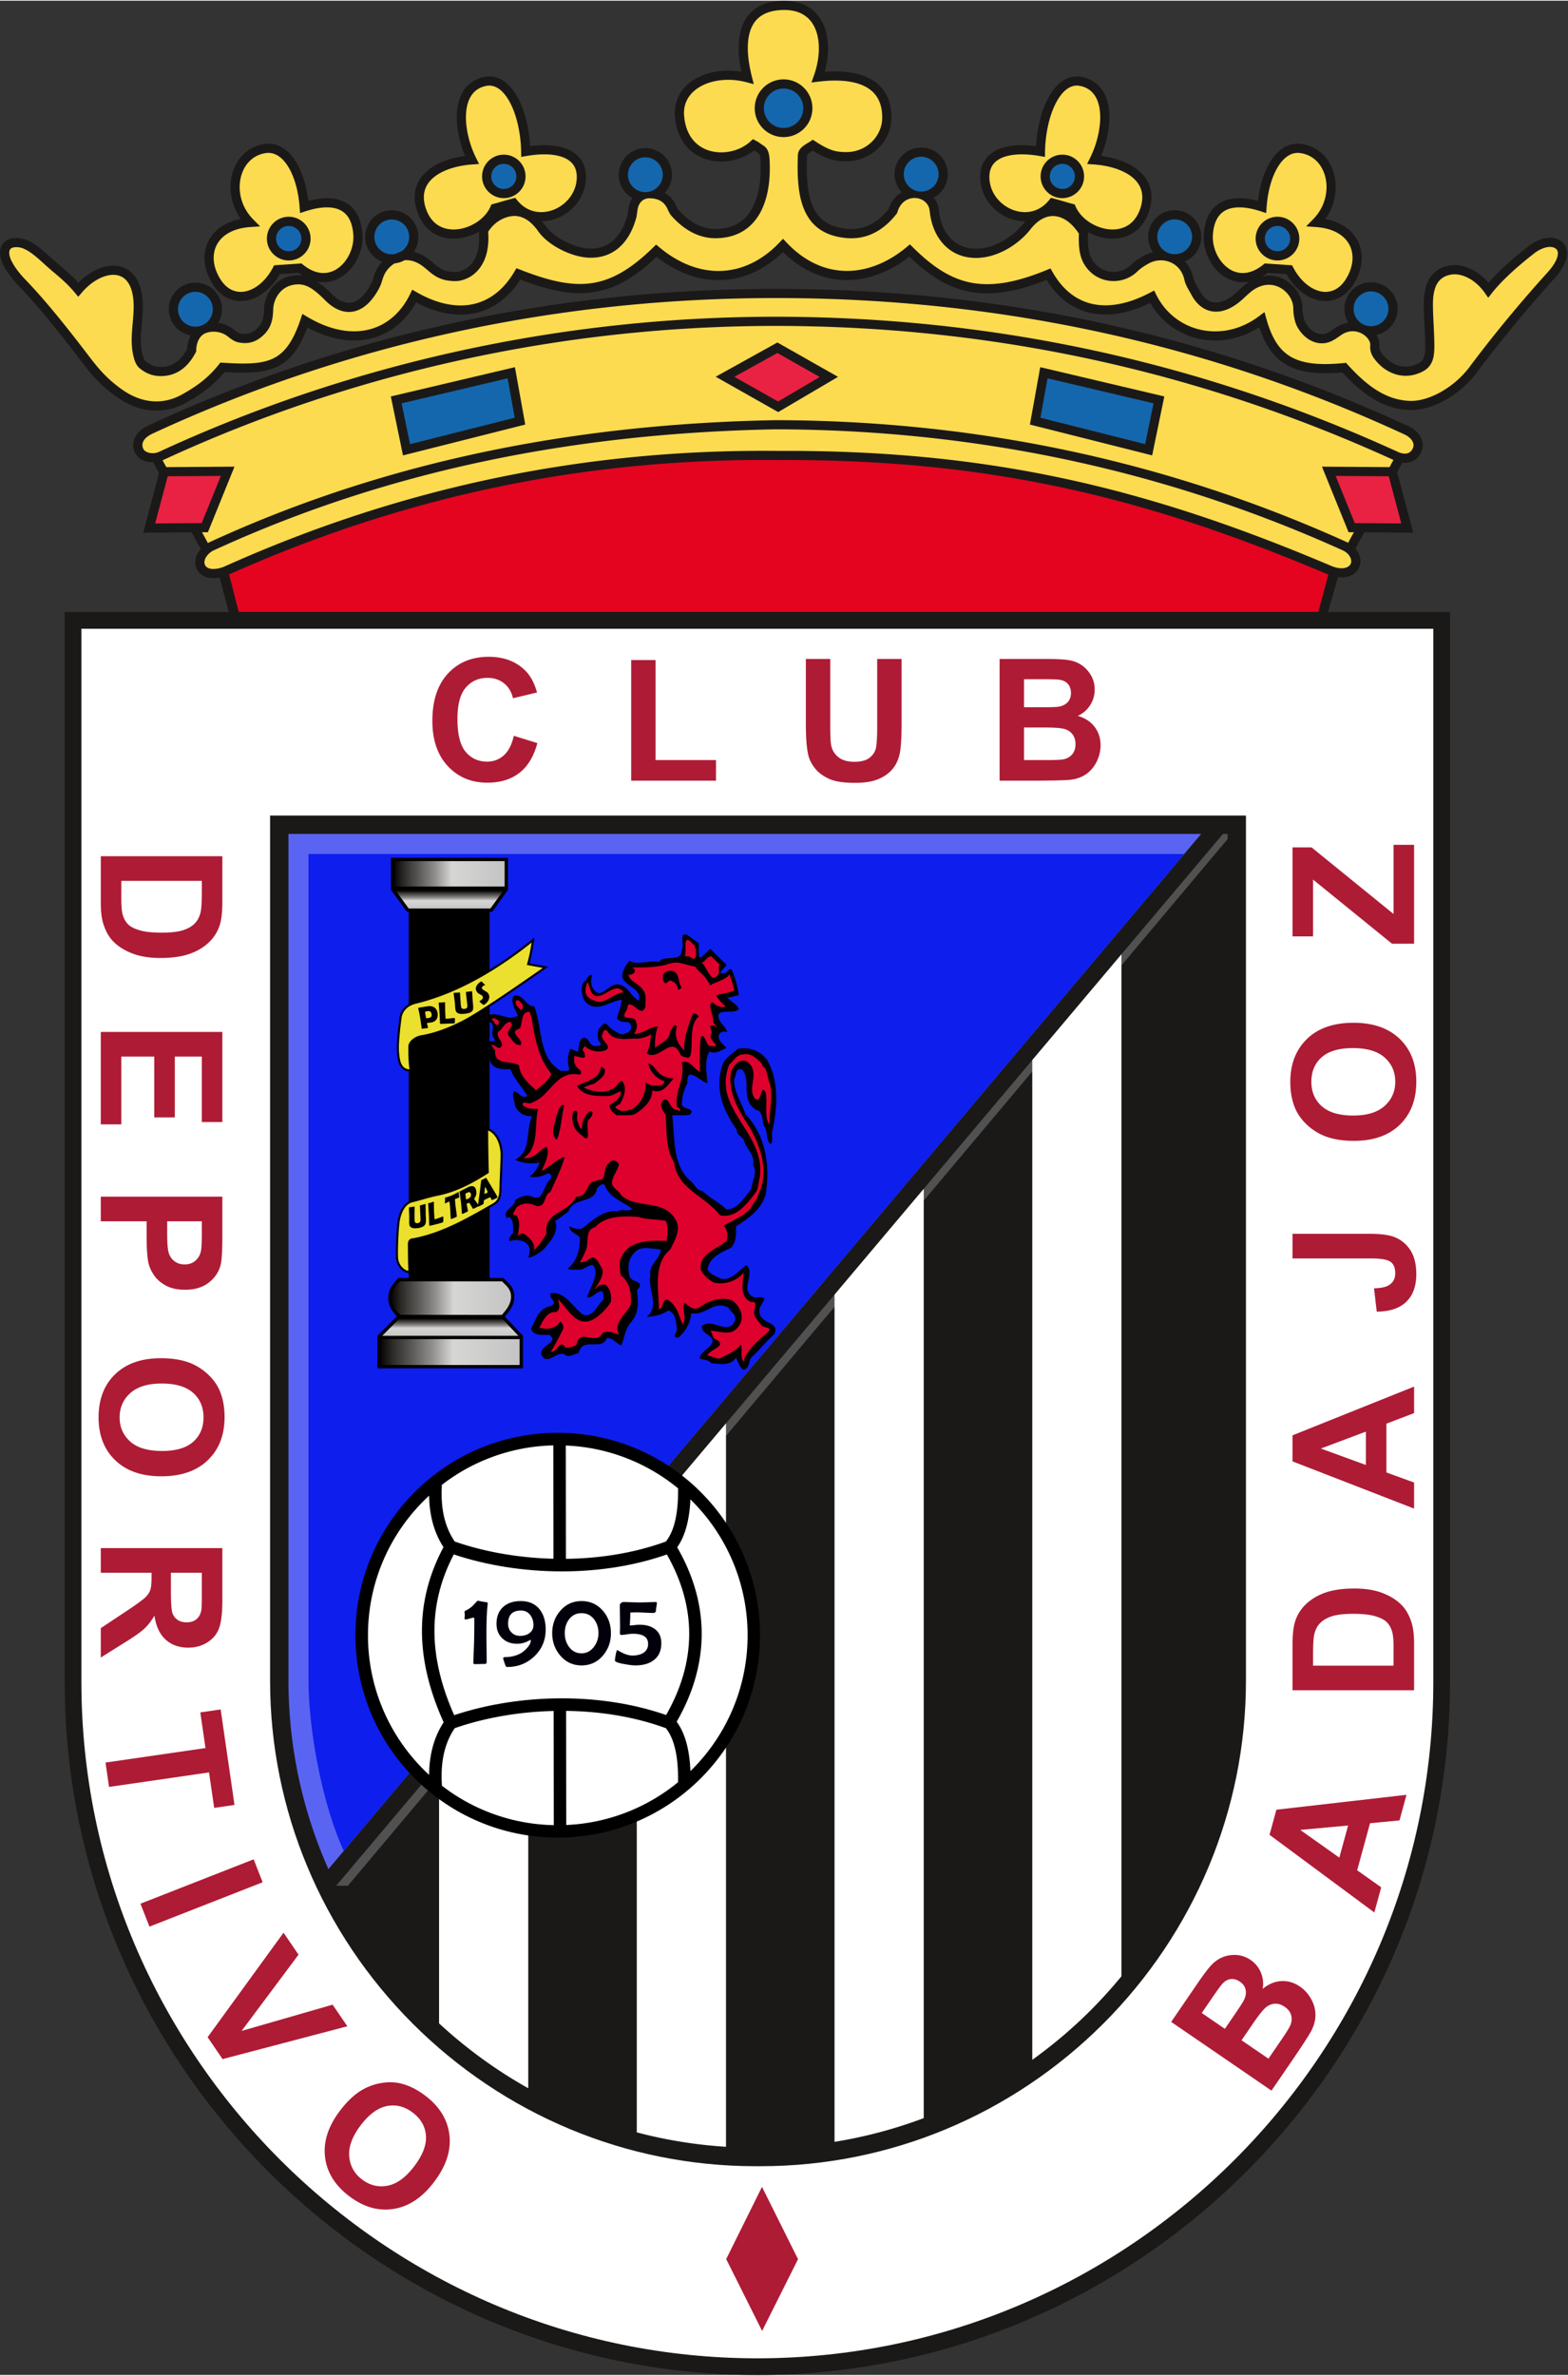 <svg height="2500" viewBox="-.032 -.032 528.656 800.033" width="1651" xmlns="http://www.w3.org/2000/svg" xmlns:xlink="http://www.w3.org/1999/xlink"><rect x="-.032" y="-.032" width="528.656" height="800.033" fill="#333333" stroke="none"/><linearGradient id="a"><stop offset="0" stop-color="#070505"/><stop offset=".08" stop-color="#2a2926"/><stop offset=".22" stop-color="#595857"/><stop offset=".37" stop-color="#908f8e"/><stop offset=".52" stop-color="#d6d6d5"/><stop offset="1" stop-color="#c4c4c4"/></linearGradient><linearGradient id="b" xlink:href="#a"/><linearGradient id="c" gradientTransform="matrix(2.759 0 0 .358 -31.58 -18.256)" gradientUnits="userSpaceOnUse" x1="58.134" x2="58.134" xlink:href="#b" y1="1291.591" y2="1308.231"/><linearGradient id="d" gradientTransform="matrix(1.874 0 0 .527 -31.58 -18.256)" gradientUnits="userSpaceOnUse" x1="87.291" x2="108.772" xlink:href="#a" y1="853.716" y2="853.716"/><linearGradient id="e" gradientTransform="matrix(.442 0 0 2.232 -31.58 -18.256)" gradientUnits="userSpaceOnUse" x1="386.001" x2="386.001" xlink:href="#b" y1="145.731" y2="201.004"/><linearGradient id="f" gradientTransform="matrix(2.399 0 0 .412 -31.58 -18.256)" gradientUnits="userSpaceOnUse" x1="68.681" x2="68.681" xlink:href="#b" y1="772.307" y2="787.587"/><linearGradient id="g" gradientTransform="matrix(2.071 0 0 .477 -31.58 -18.256)" gradientUnits="userSpaceOnUse" x1="79.437" x2="97.394" xlink:href="#a" y1="646.335" y2="646.335"/><linearGradient id="h" gradientTransform="matrix(2.303 0 0 .429 -31.58 -18.256)" gradientUnits="userSpaceOnUse" x1="69.445" x2="89.765" xlink:href="#a" y1="1094.605" y2="1094.605"/><g fill-rule="evenodd"><g><path d="m261.958 97.073c-37.595-.028-74.061 3.893-109.155 11.506a492.21 492.21 0 0 0 -102.685 34.445c-.464.215-.91.454-1.334.711-1.925 1.167-3.047 2.58-3.557 4.025-.543 1.541-.394 3.085.225 4.422.09.195.202.405.336.625.754 1.244 2.33 2.252 4.214 2.59.497.09 1.046.05 1.582.043l16.106 29.36c-.333.387-.704.746-.959 1.18-.958 1.627-1.312 3.533-.465 5.372l.002-.002.086.188h.002c.935 1.838 2.578 2.69 4.43 2.927 1.04.134 2.151.055 3.218-.148l3.549 13.342 184.45 47.697 185.177-47.506 3.906-13.675c.838.101 1.67.152 2.435.041 1.852-.267 3.424-1.147 4.383-2.722.11-.181.206-.361.287-.54.63-1.393.58-2.99-.057-4.48a7.4 7.4 0 0 0 -1.199-1.883l15.873-28.982c.818.09 1.649.065 2.448-.146 1.489-.396 2.83-1.352 3.73-3.114.065-.127.103-.199.115-.226.811-1.755.682-3.513-.146-5.084-.754-1.431-2.105-2.677-3.842-3.565a12.605 12.605 0 0 0 -.42-.207c-33.043-15.274-67.278-26.81-102.725-34.533-35.431-7.72-72.094-11.633-110.01-11.66z" fill="#1b1918"/><g fill="#fcdb50"><path d="m469.78 154.71c-32.41-14.79-66.127-26.133-101.16-33.754-34.358-7.475-69.96-11.365-106.812-11.407a494.916 494.916 0 0 0 -106.084 11.406c-34.515 7.538-68.344 18.804-100.698 33.763a9.01 9.01 0 0 1 -.248.112l15.291 27.878c.114-.065.228-.127.343-.185l.26-.127c30.397-13.988 61.598-23.955 93.455-30.578 31.835-6.62 64.331-9.898 97.337-10.514h.024c33.582.073 66.672 3.448 99.148 10.372 31.702 6.76 62.83 16.901 93.268 30.654.2.09.396.188.588.292z"/><path d="m53.731 151.91c32.568-15.057 66.612-26.396 101.34-33.98a497.952 497.952 0 0 1 106.737-11.468c37.105.043 72.924 3.954 107.465 11.468 35.353 7.69 69.395 19.162 102.134 34.13.97.443 2.095.668 3.061.412.689-.183 1.322-.65 1.77-1.527l.055-.119c.372-.806.311-1.62-.073-2.349-.459-.87-1.343-1.658-2.512-2.256l-.311-.147c-32.83-15.176-66.85-26.64-102.082-34.316-35.247-7.68-71.692-11.572-109.357-11.599-37.345-.027-73.593 3.873-108.5 11.445a489.155 489.155 0 0 0 -102.046 34.228c-.395.183-.738.363-1.03.54-1.248.758-1.949 1.598-2.238 2.416a2.755 2.755 0 0 0 .115 2.1l.168.322c.316.521 1.106.966 2.121 1.148.96.173 2.08.076 3.171-.442z"/><path d="m164.757 154.843c-31.63 6.576-62.61 16.472-92.79 30.36l-.163.079a6.123 6.123 0 0 0 -2.41 2.258c-.482.82-.684 1.725-.32 2.517v.006c.017.039-.007-.02.04.072v.006c.394.778 1.166 1.149 2.06 1.263 1.51.194 3.31-.267 4.63-.86 28.492-12.77 58.099-22.668 89.072-29.285 30.967-6.615 63.312-9.951 97.29-9.598 35.697-.177 66.817 2.92 96.794 9.364 29.978 6.443 58.816 16.231 89.952 29.434 1.46.619 2.94.871 4.173.693.956-.137 1.742-.549 2.18-1.268l.105-.201c.262-.58.22-1.295-.08-2-.348-.814-1.028-1.598-1.988-2.183a6.141 6.141 0 0 0 -.67-.35c-30.236-13.662-61.153-23.735-92.637-30.449-32.28-6.882-65.149-10.237-98.486-10.312-32.802.614-65.102 3.873-96.752 10.454z"/></g><path d="m80.457 205.95h363.986l3.37-12.606a9.055 9.055 0 0 1 -.1-.041c-30.945-13.122-59.605-22.85-89.394-29.252-29.786-6.402-60.7-9.48-96.154-9.304h-.018c-33.732-.35-65.86 2.964-96.63 9.538-30.71 6.56-60.06 16.366-88.3 29.01z" fill="#e4041f"/><path d="m79.03 156.971-2.309.016-21.406.148-1.186.008-.302 1.143-5.051 18.984-.518 1.95 2.02-.014 18.742-.131 1.041-.006.387-.955 7.713-19.004zm390.357.164-21.406-.149-2.309-.016.869 2.14 7.713 19.003.387.955 1.04.007 18.743.13 2.02.015-.52-1.95-5.048-18.985-.304-1.142zm-292.587-15.77-2.937-16.308-.289-1.607-1.58.372-38.789 9.147-1.465.346.303 1.47 3.466 16.805.327 1.586 1.56-.394 38.26-9.644 1.399-.353zm170.661 0 2.936-16.308.29-1.607 1.58.372 38.788 9.147 1.465.346-.303 1.47-3.465 16.805-.327 1.586-1.561-.394-38.259-9.644-1.4-.353zm-103.797-16.031 17.644-9.785.76-.421.753.427 17.363 9.834 2.325 1.317-2.307 1.358-17.104 10.068-.763.45-.774-.438-17.903-10.117-2.402-1.357z" fill="#1b1918"/><path d="m353.146 127.209-2.391 13.28 35.298 8.898 2.836-13.75z" fill="#1467ad"/><path d="m74.424 160.089-17.912.124-4.227 15.892 15.682-.109zm375.854 0 17.912.124 4.226 15.892-15.682-.109zm-188.228-41.42-14.477 8.029 14.728 8.322 14.033-8.26z" fill="#e92243"/><path d="m171.115 127.209 2.39 13.28-35.298 8.898-2.835-13.75z" fill="#1467ad"/></g><g><path d="m264.051.003c-1.78.027-3.37.228-4.781.584-3.807.96-6.417 3.02-8.068 5.843-1.596 2.73-2.247 6.133-2.19 9.905.037 2.402.356 4.951.897 7.568a26.433 26.433 0 0 0 -6.68-.277c-3.63.32-7.001 1.423-9.684 3.214-2.765 1.847-4.792 4.418-5.634 7.618a13.448 13.448 0 0 0 -.371 4.63c.399 4.53 1.985 7.951 4.253 10.39 1.701 1.827 3.778 3.088 6.02 3.837 2.22.742 4.591.982 6.91.777 3.468-.305 6.862-1.604 9.504-3.707.176.12.354.244.537.373.31.219.635.448 1.024.698.146.094.258.354.347.672.142.505.193 1.112.221 1.638.028.521.048 1.006.059 1.45.14 5.633-.714 11-3.018 14.99-2.204 3.816-5.806 6.386-11.252 6.68h-.008c-.23.012-.421.02-.572.023-2.17.054-4.391-.402-6.615-1.508-2.105-1.047-4.212-2.67-6.284-4.982-.277-.31-.5-.811-.724-1.311-.148-.33-.296-.66-.485-1.008l-.008-.017c-.895-1.592-2.081-2.612-3.37-3.334a8.934 8.934 0 0 0 2.433-6.137 8.937 8.937 0 0 0 -2.627-6.338 8.936 8.936 0 0 0 -6.338-2.625 8.936 8.936 0 0 0 -6.338 2.625 8.935 8.935 0 0 0 -2.625 6.338 8.936 8.936 0 0 0 2.625 6.338 9.005 9.005 0 0 0 1.98 1.496 7.773 7.773 0 0 0 -.976 1.955c-.293.888-.4 1.731-.506 2.578h.006c-.05.398-.1.8-.201 1.303h.002c-1.055 3.803-2.686 6.603-4.766 8.451-2.114 1.88-4.734 2.783-7.714 2.758-2.567-.022-5.656-.93-8.475-2.356-2.757-1.394-5.208-3.262-6.604-5.25-.446-.635-.907-1.065-1.363-1.591l.139.002a14.632 14.632 0 0 0 4.86-.957 15.778 15.778 0 0 0 6.796-4.998c1.92-2.455 3.12-5.537 3.127-8.983a11.946 11.946 0 0 0 -.164-2.05c-.538-3.103-2.282-5.303-4.852-6.723-2.39-1.322-5.5-1.928-8.986-1.934a36.511 36.511 0 0 0 -4.822.328 46.938 46.938 0 0 0 -1.131-8.074c-.969-4.16-2.51-7.935-4.537-10.686-2.192-2.973-4.96-4.788-8.23-4.734a8.85 8.85 0 0 0 -1.87.23c-.94.22-1.796.527-2.574.915-3.341 1.662-5.196 4.705-5.961 8.365-.72 3.446-.455 7.444.441 11.293a37.713 37.713 0 0 0 1.94 5.992c-1.703.224-3.384.57-4.986 1.041-3.416 1.004-6.477 2.59-8.65 4.805-2.282 2.325-3.583 5.297-3.323 8.965a15.13 15.13 0 0 0 .596 3.193c.973 3.31 2.631 5.693 4.681 7.293 2.34 1.825 5.152 2.604 8.016 2.562 2.794-.04 5.64-.865 8.135-2.254l.207-.117c.08.963.117 1.879.095 2.727-.105 4.069-1.323 6.742-2.894 8.418-1.508 1.608-3.332 2.304-4.762 2.433a5.216 5.216 0 0 1 -.592.02c-1.656-.043-2.852-.281-3.86-.707-1-.423-1.889-1.072-2.898-1.916l-.002.004-.44-.371.001-.004c-.712-.602-1.433-1.211-2.244-1.774a14.112 14.112 0 0 0 -2.096-1.209 11.924 11.924 0 0 0 -2.289-.785 8.922 8.922 0 0 0 1.555-5.045 8.94 8.94 0 0 0 -2.625-6.34 8.936 8.936 0 0 0 -6.338-2.625 8.935 8.935 0 0 0 -6.338 2.625 8.942 8.942 0 0 0 -2.627 6.34 8.97 8.97 0 0 0 5.75 8.367 12.045 12.045 0 0 0 -2.178 3.2c-.312.674-.531 1.369-.753 2.074h-.002c-.23.727-.464 1.466-.77 2.057-.946 1.822-1.968 3.273-3.045 4.341-1.16 1.152-2.372 1.845-3.6 2.07-1.195.22-2.458-.001-3.757-.675-.97-.503-1.958-1.255-2.955-2.26-1.743-1.757-3.354-3.081-4.987-4.146a11.4 11.4 0 0 0 2.989.207c1.767-.12 3.42-.662 4.908-1.518 1.458-.839 2.75-1.977 3.83-3.309 2.519-3.107 3.931-7.325 3.66-11.312-.114-1.673-.391-3.156-.815-4.457-.953-2.93-2.63-4.948-4.84-6.191-2.148-1.21-4.758-1.644-7.652-1.448-1.581.108-3.252.405-4.982.867a44.93 44.93 0 0 0 -.137-1.068c-.737-5.273-2.36-9.837-4.623-13.047-2.288-3.245-5.23-5.16-8.61-5.164a9.118 9.118 0 0 0 -1.282.09c-2.941.411-5.381 1.696-7.254 3.545-1.686 1.665-2.9 3.777-3.6 6.113-.688 2.301-.88 4.83-.525 7.363a18.542 18.542 0 0 0 3.328 8.266c-2.424.461-4.501 1.27-6.219 2.344-2.136 1.336-3.72 3.081-4.732 5.088-1.015 2.01-1.449 4.265-1.286 6.617.18 2.579 1.074 5.273 2.707 7.883 1.314 2.098 2.916 3.591 4.682 4.525 1.8.952 3.754 1.314 5.734 1.139 1.938-.172 3.88-.855 5.708-1.998 2.463-1.541 4.743-3.93 6.525-7.03l6.32-.425c.428.326.856.62 1.281.892-1.354-.184-2.781-.121-4.355.268-2.567.634-4.557 2.096-5.97 3.91-1.64 2.104-2.5 4.694-2.58 7-.052 1.469-.142 2.84-.579 4.053-.413 1.149-1.18 2.25-2.611 3.328-.737.555-1.486.885-2.254 1.03-.8.15-1.65.113-2.549-.07-.71-.143-1.43-.704-2.055-1.19-.18-.141-.351-.275-.476-.368-1.536-1.142-3.253-1.76-4.938-1.996a8.923 8.923 0 0 0 1.268-4.594 8.935 8.935 0 0 0 -2.625-6.338 8.942 8.942 0 0 0 -6.34-2.627 8.937 8.937 0 0 0 -6.338 2.627 8.935 8.935 0 0 0 -2.625 6.338 8.936 8.936 0 0 0 2.625 6.338 8.947 8.947 0 0 0 4.752 2.483c-.722 1.377-1.136 2.972-1.215 4.615-.92 1.68-2.053 3.178-3.476 4.252-1.452 1.095-3.243 1.764-5.467 1.748-1.013-.007-1.891-.177-2.692-.486-.816-.316-1.569-.783-2.31-1.37-.283-.224-.496-.575-.668-.978-.211-.496-.362-1.094-.494-1.664-.74-3.173-.441-6.608-.14-10.049.25-2.875.503-5.755.189-8.674-.321-2.978-1.153-5.293-2.34-7.01-1.424-2.057-3.336-3.249-5.504-3.693-2.082-.426-4.37-.142-6.649.742-2.452.953-4.916 2.614-7.097 4.826-2.102-2.32-4.189-4.09-6.246-5.836-1.053-.893-2.1-1.783-3.01-2.617-1.715-1.57-3.452-3.143-5.254-4.363-1.939-1.314-3.94-2.21-6.04-2.27-1.266-.035-2.313.167-3.155.551-.908.415-1.573 1.027-2.022 1.783-.428.723-.64 1.558-.666 2.457-.034 1.232.296 2.598.907 3.938.496 1.089 1.253 2.349 2.218 3.676a35.775 35.775 0 0 0 3.182 3.773c3.31 3.422 6.716 7.326 10.117 11.451 3.392 4.114 6.824 8.505 10.168 12.877l.405.528c3.333 4.362 6.367 8.335 12.378 12.58 3.798 2.682 7.775 4.167 11.727 4.48 4.03.32 8.012-.578 11.736-2.664 2.158-1.208 4.402-2.569 6.664-4.314a38.427 38.427 0 0 0 6.17-5.95c7.617.462 13.217.373 17.723-1.792 4.399-2.115 7.555-6.083 10.213-13.229a41.9 41.9 0 0 0 1.738.898c7.113 3.462 13.934 4.273 19.865 2.772 5.988-1.516 11.032-5.37 14.534-11.22.178-.3.352-.6.52-.901 7.03 3.723 13.775 4.911 19.78 3.633 6.083-1.295 11.35-5.095 15.342-11.325 9.407 3.591 17.026 5.3 24.27 4.303 7.284-1.003 14.052-4.71 21.69-11.943 7.112 5.588 14.687 8.119 22.005 7.812 7.427-.31 14.543-3.538 20.604-9.455 6.233 6.145 13.287 9.15 20.437 9.436 7.62.305 15.303-2.489 22.168-7.864 6.58 6.343 12.868 10.362 20.166 11.788 7.344 1.435 15.606.212 26.1-3.95 3.79 6.111 8.876 9.827 14.87 11.131 5.972 1.3 12.791.172 20.063-3.392.544.95 1.137 1.85 1.776 2.699a24.973 24.973 0 0 0 14.427 9.344c5.66 1.294 11.863.668 17.668-2.21a29.263 29.263 0 0 0 2.914-1.661c1.96 6.015 4.749 10.109 9.014 12.607 4.523 2.65 10.585 3.395 18.979 2.64 3.069 3.328 6.295 6.315 9.857 8.561 3.84 2.421 8.046 3.965 12.822 4.125 3.812.128 8.07-1.154 12.065-3.398 3.992-2.243 7.759-5.469 10.568-9.217a437.254 437.254 0 0 1 12.701-16.121 447.2 447.2 0 0 1 13.533-15.647c.254-.279.464-.515.623-.705 1.77-2.095 2.935-4.175 3.385-6.023.53-2.18.117-4.073-1.377-5.428l-.017-.018-.094-.084-.02-.017c-1.527-1.29-3.373-1.577-5.193-1.317-2.244.321-4.465 1.517-5.836 2.573-2.64 2.034-5.777 4.616-8.726 7.375-1.803 1.687-3.523 3.425-4.998 5.13-1.601-1.861-3.435-3.306-5.32-4.302-2.616-1.382-5.356-1.909-7.75-1.504-3.39.573-5.603 2.233-6.98 4.637-1.293 2.26-1.78 5.143-1.78 8.355-.001 2.444.115 4.713.232 7.024.117 2.3.236 4.642.244 7.088.007 2.172-.203 3.589-.764 4.525-.506.845-1.427 1.406-2.88 1.926-2.029.725-4.08.646-5.946-.04-2.037-.749-3.868-2.219-5.236-4.162a3.444 3.444 0 0 1 -.52-1.048 3.387 3.387 0 0 1 -.095-1.213c.104-1.248-.285-2.538-1.02-3.713a8.946 8.946 0 0 0 4.53-2.443 8.937 8.937 0 0 0 2.626-6.338 8.937 8.937 0 0 0 -2.627-6.338 8.937 8.937 0 0 0 -6.337-2.627 8.937 8.937 0 0 0 -6.338 2.627 8.937 8.937 0 0 0 -2.627 6.338c0 1.71.48 3.31 1.312 4.67-1.287.206-2.593.593-3.896 1.431-.344.221-.69.466-1.033.711-.54.384-1.078.766-1.598 1.026l-.09.048-.11.065v-.002c-1.143.651-2.483.753-3.777.3-1.39-.486-2.749-1.61-3.814-3.38l-.002.002a12.14 12.14 0 0 1 -.131-.225c-.3-.527-.532-1.247-.7-2.02a14.075 14.075 0 0 1 -.314-2.824c-.006-1.84-.565-3.685-1.547-5.318a11.99 11.99 0 0 0 -4.017-4.043 11.025 11.025 0 0 0 -5.785-1.63c-.74.002-1.51.166-2.276.325.081-.047.162-.084.243-.132a18.57 18.57 0 0 0 1.652-1.13l6.32.426c1.782 3.1 4.06 5.489 6.524 7.03 1.827 1.143 3.771 1.826 5.709 1.998 1.98.175 3.933-.187 5.732-1.139 1.766-.934 3.37-2.427 4.684-4.525 1.633-2.61 2.528-5.304 2.707-7.883.163-2.352-.271-4.608-1.285-6.617-1.013-2.007-2.597-3.752-4.733-5.088-1.717-1.075-3.795-1.883-6.219-2.344a18.54 18.54 0 0 0 3.328-8.266c.355-2.534.163-5.062-.525-7.363-.699-2.336-1.914-4.449-3.6-6.113-1.873-1.85-4.313-3.134-7.253-3.545l-.602-.064a9.128 9.128 0 0 0 -.682-.026c-3.379.004-6.321 1.919-8.609 5.164-2.262 3.21-3.886 7.773-4.623 13.047l-.137 1.068c-1.73-.462-3.402-.76-4.984-.867-2.894-.196-5.502.238-7.65 1.447-2.21 1.244-3.887 3.261-4.84 6.192-.424 1.301-.701 2.784-.815 4.457-.271 3.987 1.141 8.205 3.66 11.312 1.08 1.332 2.372 2.47 3.83 3.309 1.489.856 3.141 1.397 4.909 1.518.977.066 1.988.006 3.021-.202.018-.003.035-.01.053-.013-.694.435-1.399.96-2.069 1.531a48.7 48.7 0 0 0 -1.935 1.762c-1.29 1.225-2.53 2.135-3.705 2.76-1.613.856-3.072 1.151-4.348.972-1.232-.173-2.34-.802-3.289-1.8-.563-.594-1.077-1.327-1.531-2.182-.184-.347-.436-.78-.688-1.215-.591-1.02-1.193-2.057-1.412-3.074a11.994 11.994 0 0 0 -1.191-3.237c-.47-.861-1.06-1.602-1.701-2.277a8.979 8.979 0 0 0 2.945-1.959 8.936 8.936 0 0 0 2.625-6.338 8.935 8.935 0 0 0 -2.625-6.338 8.938 8.938 0 0 0 -6.338-2.627 8.942 8.942 0 0 0 -6.34 2.627 8.935 8.935 0 0 0 -2.625 6.338c0 1.93.613 3.717 1.65 5.18-.988.235-1.968.574-2.906 1.086a25.17 25.17 0 0 0 -2.42 1.482h-.006a18.073 18.073 0 0 0 -2.17 1.785c-.483.465-1.01.86-1.564 1.178a8.501 8.501 0 0 1 -5.299 1.049 8.267 8.267 0 0 1 -4.943-2.483 8.867 8.867 0 0 1 -1.295-1.726c-.577-1.003-.932-2.182-1.129-3.604-.21-1.517-.24-3.297-.156-5.404l.006-.13c2.472 1.358 5.285 2.164 8.047 2.204 2.864.042 5.674-.737 8.013-2.562 2.05-1.6 3.71-3.984 4.684-7.293.329-1.118.522-2.184.594-3.194.26-3.667-1.04-6.64-3.32-8.964-2.174-2.215-5.236-3.801-8.651-4.805a33.07 33.07 0 0 0 -4.988-1.041 37.722 37.722 0 0 0 1.94-5.992c.895-3.85 1.163-7.847.443-11.293-.765-3.66-2.62-6.703-5.961-8.365a11.736 11.736 0 0 0 -2.577-.915 8.853 8.853 0 0 0 -1.869-.23c-3.27-.054-6.038 1.761-8.23 4.734-2.028 2.75-3.567 6.527-4.535 10.686a46.937 46.937 0 0 0 -1.133 8.074 36.514 36.514 0 0 0 -4.822-.328c-3.487.006-6.596.612-8.987 1.934-2.57 1.42-4.314 3.62-4.851 6.722-.11.632-.164 1.315-.162 2.051.006 3.446 1.206 6.528 3.127 8.982a15.773 15.773 0 0 0 6.794 4.999 14.58 14.58 0 0 0 5.239.96l.074-.002c-.241.277-.495.5-.73.801-1.803 2.308-4.399 4.525-7.368 6.115-2.606 1.396-5.483 2.3-8.332 2.342-3.349.05-6.116-1.042-8.201-2.935-2.255-2.05-3.75-5.054-4.36-8.594a21.243 21.243 0 0 1 -.126-.93c-.12-.986-.246-2.01-.721-3.049a7.834 7.834 0 0 0 -1.098-1.718 8.996 8.996 0 0 0 2.127-1.575 8.936 8.936 0 0 0 2.625-6.337 8.94 8.94 0 0 0 -2.625-6.34 8.94 8.94 0 0 0 -6.34-2.625 8.935 8.935 0 0 0 -6.337 2.625 8.94 8.94 0 0 0 -2.625 6.34c0 2.367.918 4.519 2.418 6.12-1.897 1.073-3.514 2.864-4.34 5.52-1.948 2.454-4.132 4.337-6.567 5.5l-.004-.004c-2.327 1.112-4.911 1.583-7.77 1.287-6.135-.636-9.536-3.464-11.337-7.644-1.914-4.44-2.159-10.445-1.922-17.033.018-.497.993-1.09 1.883-1.63l.072-.042c2.227 1.396 3.984 2.263 5.637 2.797 1.896.611 3.601.77 5.66.773 4.186.005 7.898-1.614 10.602-4.185 2.795-2.658 4.517-6.34 4.578-10.305.014-.964-.03-1.862-.13-2.695-.54-4.544-2.652-7.805-5.937-9.957-3.152-2.066-7.37-3.05-12.287-3.125-1.33-.02-2.705.025-4.115.13.76-2.757 1.15-5.577 1.11-8.261-.05-3.282-.746-6.374-2.19-8.934-1.492-2.644-3.756-4.708-6.9-5.826-1.727-.614-3.72-.935-5.99-.9z" fill="#1b1918"/><path d="m90.522 51.243a5.7 5.7 0 0 0 -.463.015l-.396.041c-2.24.314-4.095 1.287-5.512 2.686-1.301 1.285-2.247 2.941-2.8 4.793-.565 1.887-.72 3.967-.429 6.057.434 3.1 1.852 6.221 4.375 8.777l2.364 2.393-3.362.234c-3.167.22-5.74 1.029-7.697 2.254-1.64 1.026-2.847 2.348-3.607 3.855-.76 1.505-1.083 3.214-.957 5.018.144 2.077.888 4.284 2.248 6.457 1.009 1.613 2.204 2.74 3.496 3.424a7.165 7.165 0 0 0 4.027.799c1.435-.127 2.913-.658 4.34-1.551 2.216-1.387 4.273-3.636 5.846-6.61l.404-.763.861-.059 7.75-.521.602-.041.474.386c2.68 2.173 5.232 2.974 7.49 2.82a8.255 8.255 0 0 0 3.575-1.107c1.115-.641 2.12-1.53 2.973-2.582 2.043-2.52 3.19-5.936 2.97-9.158-.096-1.413-.324-2.644-.67-3.705-.695-2.137-1.875-3.585-3.412-4.45-1.597-.899-3.624-1.217-5.931-1.06-1.875.128-3.924.569-6.075 1.268l-1.875.611-.146-1.973c-.07-.955-.169-1.88-.293-2.77-.67-4.786-2.105-8.875-4.09-11.69-1.694-2.404-3.778-3.83-6.08-3.848zm353.168 24.996c3.167.22 5.738 1.03 7.696 2.254 1.64 1.027 2.847 2.348 3.608 3.855.759 1.505 1.083 3.215.957 5.019-.144 2.077-.887 4.283-2.247 6.456-1.009 1.613-2.205 2.74-3.497 3.424a7.162 7.162 0 0 1 -4.026.798c-1.436-.127-2.914-.657-4.34-1.55-2.217-1.387-4.275-3.636-5.847-6.609l-.405-.765-.86-.058-7.75-.522-.601-.04-.476.385c-2.68 2.173-5.23 2.976-7.49 2.822a8.261 8.261 0 0 1 -3.575-1.107c-1.114-.641-2.117-1.53-2.97-2.583-2.044-2.52-3.19-5.935-2.972-9.158.096-1.412.325-2.644.67-3.705.695-2.137 1.876-3.585 3.412-4.45 1.598-.899 3.625-1.217 5.932-1.06 1.875.128 3.923.569 6.073 1.268l1.876.61.146-1.972c.07-.955.168-1.88.292-2.768.67-4.787 2.107-8.878 4.092-11.693 1.807-2.564 4.057-4.014 6.542-3.831l.397.04c2.24.314 4.093 1.286 5.51 2.685 1.301 1.285 2.248 2.943 2.802 4.795.565 1.886.72 3.966.428 6.056-.434 3.1-1.852 6.222-4.376 8.777l-2.363 2.393zm-283.954-1.052c2.503-1.393 4.579-3.461 5.619-5.876l.297-.69.738-.194c.977-.255 2.045-.569 3.114-.882h.006c1.076-.315 2.153-.63 3.205-.906l.966-.253.625.78c1.632 2.035 3.608 3.236 5.67 3.746 2.16.535 4.435.325 6.525-.467a12.65 12.65 0 0 0 5.453-4.004c1.52-1.942 2.468-4.371 2.473-7.082.001-.53-.042-1.041-.127-1.532-.36-2.082-1.544-3.566-3.29-4.531-1.926-1.065-4.525-1.553-7.497-1.559-1.88-.003-3.92.191-6.043.559l-1.774.307-.03-1.808a44.157 44.157 0 0 0 -1.121-9.187c-.879-3.775-2.244-7.158-4.016-9.56-1.606-2.18-3.532-3.512-5.69-3.477-.38.006-.785.058-1.214.158a8.654 8.654 0 0 0 -1.898.672c-2.391 1.19-3.738 3.46-4.315 6.222-.622 2.976-.373 6.513.43 9.963a34.014 34.014 0 0 0 2.617 7.326l1.03 2.07-2.307.163c-2.24.16-4.468.536-6.53 1.142-2.94.864-5.537 2.189-7.32 4.005-1.673 1.706-2.627 3.888-2.436 6.58.057.802.211 1.649.473 2.54.778 2.646 2.057 4.514 3.618 5.732 1.743 1.36 3.879 1.94 6.078 1.908 2.27-.033 4.606-.715 6.671-1.865zm208.498 0c-2.502-1.393-4.578-3.461-5.618-5.876l-.298-.69-.737-.194c-.977-.255-2.046-.569-3.114-.882h-.006c-1.076-.315-2.153-.63-3.205-.906l-.967-.253-.624.78c-1.633 2.035-3.609 3.236-5.67 3.746-2.16.535-4.435.325-6.526-.467a12.65 12.65 0 0 1 -5.453-4.004c-1.519-1.942-2.468-4.371-2.473-7.082 0-.53.043-1.041.128-1.532.36-2.082 1.543-3.566 3.29-4.531 1.926-1.065 4.525-1.553 7.497-1.559 1.88-.003 3.92.191 6.043.559l1.773.307.03-1.808c.05-3.093.437-6.245 1.122-9.187.879-3.775 2.244-7.158 4.015-9.56 1.607-2.18 3.533-3.512 5.69-3.477.38.006.785.058 1.214.158a8.653 8.653 0 0 1 1.899.672c2.39 1.19 3.737 3.46 4.315 6.222.622 2.976.373 6.513-.43 9.963a34.024 34.024 0 0 1 -2.617 7.326l-1.03 2.07 2.306.163c2.24.16 4.468.536 6.53 1.142 2.94.864 5.538 2.189 7.32 4.005 1.674 1.706 2.628 3.888 2.437 6.58a12.034 12.034 0 0 1 -.474 2.54c-.778 2.646-2.057 4.514-3.617 5.732-1.744 1.36-3.88 1.94-6.078 1.908-2.27-.033-4.606-.715-6.672-1.865z" fill="#fcdb50"/><path d="m73.01 111.559c-1.42-.178-2.784.023-3.856.487-.915.395-1.62 1.111-2.116 2.007-.594 1.07-.897 2.392-.92 3.755l-.007.375-.17.321c-1.143 2.174-2.603 4.144-4.51 5.583-1.965 1.482-4.37 2.388-7.342 2.366-1.416-.01-2.654-.254-3.793-.694-1.123-.434-2.133-1.055-3.11-1.828-.752-.595-1.248-1.363-1.6-2.19-.313-.733-.503-1.477-.665-2.172-.854-3.663-.533-7.336-.212-11.016.24-2.743.48-5.491.201-8.081-.262-2.438-.903-4.275-1.806-5.581-.938-1.355-2.181-2.137-3.58-2.424-1.486-.304-3.18-.076-4.917.598-2.45.952-4.946 2.78-7.07 5.267l-1.19 1.393-1.17-1.41c-2.3-2.773-4.682-4.793-7.025-6.781-1-.849-1.992-1.69-3.095-2.7-1.629-1.493-3.275-2.985-4.902-4.087-1.49-1.009-2.965-1.696-4.396-1.736-.774-.02-1.362.078-1.786.271-.298.136-.51.325-.643.551-.154.26-.232.591-.243.968-.02.754.209 1.647.63 2.57.416.914 1.064 1.992 1.902 3.144a32.713 32.713 0 0 0 2.916 3.445c3.344 3.459 6.806 7.429 10.274 11.635 3.477 4.217 6.919 8.617 10.241 12.96l.404.528c3.181 4.163 6.077 7.954 11.702 11.926 3.332 2.353 6.787 3.653 10.19 3.923 3.415.271 6.801-.495 9.98-2.275 2.065-1.157 4.197-2.447 6.289-4.06a35.41 35.41 0 0 0 6.15-6.06l.502-.633.804.051c7.543.484 12.97.493 16.994-1.44 3.936-1.893 6.749-5.796 9.242-13.193l.613-1.819 1.644.984a41.29 41.29 0 0 0 3.139 1.698c6.428 3.128 12.521 3.88 17.759 2.554 5.181-1.311 9.566-4.678 12.633-9.804a27.97 27.97 0 0 0 1.135-2.11l.723-1.485 1.437.826c6.851 3.936 13.352 5.265 19.015 4.06 5.583-1.189 10.413-4.874 14.013-10.984l.671-1.139 1.223.48c9.49 3.72 16.993 5.541 23.935 4.585 6.896-.95 13.39-4.675 20.936-12.05l.997-.973 1.072.895c6.806 5.683 14.048 8.264 20.979 7.974 7.074-.296 13.878-3.593 19.61-9.641l1.125-1.186 1.12 1.192c5.912 6.29 12.644 9.342 19.43 9.614 7.247.29 14.612-2.57 21.16-8.027l1.079-.9.996.99c6.51 6.473 12.582 10.545 19.57 11.91 7.02 1.371 15.082.049 25.572-4.268l1.26-.519.67 1.184c3.395 5.999 8.039 9.601 13.53 10.796 5.63 1.225 12.216-.038 19.338-3.8l1.4-.739.706 1.424a22.734 22.734 0 0 0 2.21 3.584 21.894 21.894 0 0 0 12.647 8.193c4.988 1.14 10.467.583 15.61-1.966a26.786 26.786 0 0 0 4.222-2.612l1.81-1.362.604 2.185c1.76 6.362 4.253 10.52 8.22 12.844 4.047 2.37 9.758 2.961 17.89 2.156l.775-.077.52.573c3.065 3.379 6.257 6.404 9.737 8.597 3.403 2.146 7.105 3.513 11.273 3.653 3.229.108 6.925-1.028 10.455-3.011 3.642-2.047 7.069-4.977 9.613-8.37a440.173 440.173 0 0 1 12.785-16.242 449.795 449.795 0 0 1 13.63-15.743l.55-.633c1.463-1.733 2.408-3.372 2.744-4.752.252-1.037.13-1.877-.426-2.396l-.077-.065c-.748-.632-1.743-.76-2.762-.614-1.658.237-3.335 1.148-4.383 1.955-2.608 2.01-5.678 4.533-8.509 7.18-2.203 2.06-4.284 4.221-5.922 6.308l-1.285 1.637-1.196-1.703c-1.562-2.224-3.485-3.885-5.462-4.93-2.017-1.065-4.066-1.482-5.8-1.189-2.36.4-3.88 1.517-4.801 3.126-1.003 1.752-1.38 4.119-1.38 6.817-.001 2.3.114 4.569.23 6.879.117 2.295.236 4.632.245 7.233.009 2.745-.32 4.642-1.198 6.11-.934 1.558-2.355 2.493-4.492 3.257-2.748.983-5.525.878-8.05-.05-2.63-.968-4.975-2.835-6.702-5.288a6.489 6.489 0 0 1 -.967-1.994 6.409 6.409 0 0 1 -.205-2.302c.048-.584-.165-1.242-.573-1.877-.45-.7-1.123-1.35-1.946-1.85a6.563 6.563 0 0 0 -2.856-.94c-1.332-.111-2.794.197-4.245 1.13-.319.205-.616.417-.912.627-.607.432-1.214.864-1.948 1.238l-.098.057-.018.012c-1.932 1.101-4.173 1.28-6.318.53-2.048-.716-3.993-2.283-5.448-4.7v-.005l-.17-.29c-.473-.83-.812-1.849-1.037-2.891a17.364 17.364 0 0 1 -.375-3.478c-.004-1.264-.407-2.56-1.112-3.733a8.872 8.872 0 0 0 -2.976-2.99 7.967 7.967 0 0 0 -4.177-1.183c-1.473.005-3.067.43-4.703 1.414-.575.346-1.202.832-1.816 1.355a46.346 46.346 0 0 0 -1.815 1.653c-1.512 1.436-2.979 2.51-4.384 3.256-2.214 1.176-4.31 1.568-6.223 1.3-1.958-.276-3.677-1.23-5.105-2.734-.769-.81-1.447-1.77-2.025-2.858-.23-.433-.428-.774-.628-1.12-.714-1.23-1.44-2.482-1.762-3.98a8.888 8.888 0 0 0 -.879-2.4 7.821 7.821 0 0 0 -3.766-3.45h-.006a8.307 8.307 0 0 0 -5.047-.484c-.792.17-1.57.455-2.308.858-.783.427-1.48.847-2.122 1.3-.638.448-1.23.93-1.807 1.485a11.156 11.156 0 0 1 -2.169 1.623 11.59 11.59 0 0 1 -7.223 1.437 11.345 11.345 0 0 1 -6.785-3.401 11.975 11.975 0 0 1 -1.741-2.333c-.791-1.374-1.268-2.915-1.518-4.717-.218-1.584-.263-3.38-.196-5.458-1.08-1.637-2.264-2.95-3.506-3.92-1.507-1.176-3.1-1.844-4.692-1.967-1.572-.121-3.174.29-4.723 1.266-1.17.738-2.314 1.795-3.4 3.185-2.05 2.625-4.991 5.14-8.347 6.937-3.008 1.611-6.367 2.656-9.748 2.706-4.184.062-7.668-1.327-10.319-3.735-2.775-2.521-4.602-6.143-5.327-10.36-.067-.39-.109-.73-.15-1.076v-.006c-.094-.762-.19-1.553-.456-2.134-.631-1.38-1.825-2.29-3.192-2.675a5.72 5.72 0 0 0 -1.968-.193 5.707 5.707 0 0 0 -1.953.498c-1.49.682-2.778 2.07-3.39 4.243l-.084.298-.182.235c-2.272 2.922-4.881 5.185-7.857 6.606v.006c-2.827 1.35-5.958 1.924-9.415 1.566-7.457-.773-11.624-4.29-13.868-9.496-2.132-4.948-2.415-11.374-2.164-18.365.077-2.16 1.8-3.205 3.373-4.159.288-.174.57-.345.81-.509l.848-.576.858.558c2.393 1.558 4.15 2.468 5.733 2.978 1.54.497 2.97.628 4.716.63 3.35.004 6.317-1.288 8.473-3.339 2.212-2.103 3.573-4.999 3.62-8.102a17.207 17.207 0 0 0 -.116-2.296c-.423-3.553-2.043-6.082-4.557-7.73-2.647-1.734-6.301-2.562-10.63-2.628-1.886-.029-3.921.091-6.075.348l-2.474.295.834-2.347c1.116-3.138 1.706-6.42 1.66-9.477-.043-2.782-.611-5.367-1.79-7.457-1.132-2.006-2.852-3.572-5.242-4.422-1.404-.499-3.04-.76-4.925-.73-1.509.022-2.861.194-4.067.498-2.932.74-4.921 2.29-6.157 4.402-1.29 2.207-1.815 5.07-1.765 8.307.043 2.852.54 5.997 1.362 9.251l.64 2.538-2.534-.668a23.7 23.7 0 0 0 -8.071-.706c-3.128.276-5.996 1.2-8.232 2.694-2.154 1.439-3.726 3.411-4.365 5.838-.287 1.086-.388 2.282-.274 3.578.334 3.786 1.612 6.594 3.432 8.55 1.333 1.432 2.968 2.423 4.736 3.014 1.792.598 3.736.79 5.663.62 3.21-.283 6.322-1.571 8.556-3.65l.791-.736.964.493c.706.362 1.22.724 1.775 1.116.29.203.592.417.915.625.889.573 1.381 1.464 1.655 2.438.22.785.291 1.612.33 2.317.025.475.045.986.058 1.532.153 6.158-.816 12.09-3.428 16.613-2.712 4.695-7.122 7.856-13.765 8.216l-.67.025c-2.667.066-5.376-.485-8.067-1.823-2.428-1.208-4.845-3.064-7.204-5.697-.602-.673-.924-1.39-1.245-2.108-.122-.272-.245-.546-.37-.772-.668-1.187-1.54-1.936-2.494-2.388-1.008-.478-2.131-.654-3.224-.673-.972-.016-1.764.257-2.378.702-.725.525-1.228 1.302-1.502 2.133-.2.602-.286 1.291-.373 1.984h-.006c-.068.544-.137 1.093-.225 1.532l-.03.103c-1.223 4.47-3.18 7.805-5.714 10.057-2.708 2.407-6.035 3.563-9.797 3.53-3.052-.025-6.632-1.06-9.841-2.682-3.181-1.609-6.05-3.82-7.741-6.228-1.455-2.072-2.924-3.394-4.338-4.18-1.615-.9-3.177-1.098-4.55-.93-1.388.171-3.067.71-4.675 1.813-1.19.815-2.34 1.942-3.309 3.46.071.967.093 1.88.071 2.74-.128 4.95-1.7 8.296-3.73 10.462-2.093 2.234-4.684 3.205-6.735 3.39-.33.03-.646.04-.942.032-2.076-.054-3.625-.375-4.986-.95-1.366-.578-2.47-1.373-3.683-2.388v-.006l-.448-.377h-.006c-.666-.562-1.34-1.132-2.002-1.59a11.01 11.01 0 0 0 -1.637-.945c-1.41-.654-2.787-.884-4.07-.789a8.908 8.908 0 0 1 -3.344 1.06 8.963 8.963 0 0 0 -2.81 2.623c-.29.42-.547.866-.762 1.33-.23.495-.419 1.095-.611 1.704v.006c-.264.839-.534 1.693-.975 2.543-1.096 2.113-2.311 3.822-3.614 5.115-1.612 1.6-3.37 2.578-5.22 2.918-1.883.346-3.81.03-5.73-.966-1.255-.651-2.505-1.593-3.731-2.83-2.075-2.091-3.885-3.68-5.706-4.565-1.688-.82-3.456-1.046-5.592-.518-1.833.453-3.259 1.504-4.276 2.81-1.225 1.57-1.867 3.497-1.927 5.208-.061 1.725-.174 3.356-.76 4.984-.61 1.693-1.688 3.276-3.652 4.757-1.133.854-2.312 1.366-3.548 1.598-1.204.227-2.44.179-3.722-.081-1.432-.29-2.458-1.09-3.35-1.784l-.416-.32a7.655 7.655 0 0 0 -3.63-1.442z" fill="#fcdb50"/><path d="m430.674 72.768a7.333 7.333 0 0 0 -5.199 2.156l-.006.006a7.333 7.333 0 0 0 -2.156 5.2c0 2.028.824 3.867 2.156 5.199l.006.006c1.332 1.332 3.17 2.156 5.2 2.156s3.866-.824 5.199-2.156l.006-.006a7.333 7.333 0 0 0 2.156-5.2 7.333 7.333 0 0 0 -2.156-5.199l-.006-.006a7.333 7.333 0 0 0 -5.2-2.156zm-333.359 0a7.333 7.333 0 0 0 -5.2 2.156l-.005.006a7.333 7.333 0 0 0 -2.156 5.2c0 2.028.824 3.867 2.156 5.199l.006.006a7.333 7.333 0 0 0 5.199 2.156 7.333 7.333 0 0 0 5.2-2.156l.005-.006a7.333 7.333 0 0 0 2.156-5.2 7.333 7.333 0 0 0 -2.156-5.199l-.006-.006a7.333 7.333 0 0 0 -5.2-2.156zm260.826-20.924c-2.015 0-3.846.82-5.174 2.145l-.002.004-.004.002a7.304 7.304 0 0 0 -2.144 5.174c0 2.015.819 3.844 2.144 5.172l.004.003.002.002a7.307 7.307 0 0 0 10.346 0l.004-.002.002-.003a7.302 7.302 0 0 0 0-10.346l-.002-.002-.004-.004a7.3 7.3 0 0 0 -5.172-2.145zm-188.311 0a7.304 7.304 0 0 0 -5.173 2.145l-.002.004-.004.002a7.305 7.305 0 0 0 -2.145 5.174 7.3 7.3 0 0 0 2.145 5.172l.004.003.002.002a7.307 7.307 0 0 0 10.345 0l.004-.002.002-.003a7.303 7.303 0 0 0 0-10.346l-.002-.002-.004-.004a7.301 7.301 0 0 0 -5.171-2.145zm87.446-22.519a9.694 9.694 0 0 1 6.875-2.848 9.695 9.695 0 0 1 6.876 2.848 9.694 9.694 0 0 1 2.848 6.876 9.695 9.695 0 0 1 -2.848 6.875 9.695 9.695 0 0 1 -6.876 2.848 9.694 9.694 0 0 1 -6.875-2.848 9.695 9.695 0 0 1 -2.848-6.875 9.694 9.694 0 0 1 2.848-6.876z" fill="#1b1918"/><path d="m132.055 73.693c-1.62 0-3.087.656-4.148 1.718a5.848 5.848 0 0 0 -1.718 4.147c0 1.62.657 3.087 1.718 4.148a5.882 5.882 0 0 0 5.476 1.567c.265-.158.543-.301.835-.427a9.386 9.386 0 0 1 1.052-.38c.336-.222.649-.477.932-.76a5.848 5.848 0 0 0 1.718-4.148c0-1.62-.657-3.086-1.718-4.147s-2.528-1.718-4.147-1.718zm-34.74 2.173c-1.18 0-2.247.476-3.018 1.246a4.258 4.258 0 0 0 -1.245 3.018c0 1.18.476 2.247 1.245 3.017a4.259 4.259 0 0 0 3.018 1.246c1.18 0 2.247-.476 3.018-1.246a4.258 4.258 0 0 0 1.246-3.017c0-1.18-.476-2.247-1.246-3.018a4.258 4.258 0 0 0 -3.018-1.246zm333.359 0c1.18 0 2.247.476 3.018 1.246a4.258 4.258 0 0 1 1.245 3.018c0 1.18-.476 2.247-1.245 3.017a4.258 4.258 0 0 1 -3.018 1.246 4.258 4.258 0 0 1 -3.018-1.246 4.258 4.258 0 0 1 -1.245-3.017c0-1.18.476-2.247 1.245-3.018a4.258 4.258 0 0 1 3.018-1.246zm-260.844-20.924c-3.778 0-5.634 4.575-2.988 7.22 2.63 2.63 7.214.793 7.214-2.994a4.215 4.215 0 0 0 -4.226-4.226zm188.31 0c3.778 0 5.634 4.575 2.989 7.22-2.63 2.63-7.215.793-7.215-2.994a4.215 4.215 0 0 1 4.226-4.226z" fill="#1467af"/><path d="m65.845 109.796c1.62 0 3.086-.657 4.148-1.718s1.718-2.528 1.718-4.148-.657-3.086-1.718-4.147a5.848 5.848 0 0 0 -4.148-1.719c-1.62 0-3.086.657-4.148 1.719a5.848 5.848 0 0 0 -1.718 4.147c0 1.62.657 3.087 1.718 4.148s2.528 1.718 4.148 1.718zm151.703-45.318c1.62 0 3.086-.657 4.147-1.718s1.719-2.528 1.719-4.148-.657-3.086-1.719-4.147a5.848 5.848 0 0 0 -4.147-1.718c-1.62 0-3.087.656-4.148 1.718a5.848 5.848 0 0 0 -1.718 4.147c0 1.62.657 3.087 1.718 4.148a5.848 5.848 0 0 0 4.148 1.718zm92.996-.197c1.62 0 3.087-.656 4.148-1.718s1.718-2.528 1.718-4.147c0-1.62-.657-3.087-1.718-4.148s-2.528-1.718-4.148-1.718-3.086.657-4.147 1.718-1.718 2.528-1.718 4.148.656 3.086 1.718 4.147 2.528 1.718 4.147 1.718zm85.476 21.107c1.619 0 3.086-.657 4.147-1.718a5.848 5.848 0 0 0 1.718-4.148c0-1.62-.657-3.086-1.718-4.148a5.848 5.848 0 0 0 -4.148-1.718c-1.62 0-3.086.657-4.147 1.718a5.848 5.848 0 0 0 -1.718 4.148c0 1.62.656 3.086 1.718 4.148a5.848 5.848 0 0 0 4.147 1.718zm66.19 24.269c1.62 0 3.086-.657 4.147-1.718a5.848 5.848 0 0 0 1.718-4.148c0-1.62-.657-3.086-1.718-4.147a5.848 5.848 0 0 0 -4.147-1.718c-1.62 0-3.087.656-4.148 1.718a5.847 5.847 0 0 0 -1.718 4.147c0 1.62.657 3.087 1.718 4.148a5.848 5.848 0 0 0 4.148 1.718zm-198.059-66.813a6.623 6.623 0 0 0 4.698-1.946 6.623 6.623 0 0 0 1.945-4.697 6.622 6.622 0 0 0 -1.945-4.697 6.623 6.623 0 0 0 -4.698-1.946 6.623 6.623 0 0 0 -4.697 1.946 6.623 6.623 0 0 0 -1.945 4.697c0 1.834.743 3.495 1.945 4.697a6.622 6.622 0 0 0 4.697 1.946z" fill="#1467ad"/></g><g><path d="m488.846 205.95v360.517c0 64.225-26.272 122.609-68.598 164.935s-100.71 68.599-164.935 68.599-122.61-26.272-164.936-68.599c-42.326-42.326-68.598-100.71-68.598-164.935v-360.517z" fill="#1b1918"/><path d="m483.213 211.583h-455.801v354.884c0 62.67 25.64 119.645 66.948 160.953s98.283 66.947 160.952 66.947c62.67 0 119.645-25.64 160.953-66.947 41.308-41.308 66.948-98.283 66.948-160.953z" fill="#fff"/></g><path d="m244.852 512.974v-33.77l-14.924 17.692a68.606 68.606 0 0 1 14.924 16.078z" fill="#fff"/><path d="m345.215 244.853v10.991h7.602c2.95 0 4.832-.086 5.627-.248 1.22-.229 2.213-.773 2.979-1.64.766-.879 1.153-2.033 1.153-3.493 0-1.24-.293-2.28-.889-3.139-.586-.859-1.447-1.488-2.563-1.88-1.115-.39-3.546-.59-7.28-.59zm0-16.257v9.445h5.37c3.188 0 5.173-.048 5.949-.143 1.4-.163 2.505-.649 3.31-1.46.803-.811 1.2-1.87 1.2-3.187 0-1.269-.35-2.29-1.04-3.081-.69-.792-1.721-1.27-3.083-1.431-.813-.096-3.148-.143-6.997-.143zm-8.227-6.813h16.245c3.225 0 5.617.134 7.197.4 1.588.278 2.997.84 4.246 1.69 1.248.858 2.288 1.994 3.12 3.415.832 1.422 1.248 3.025 1.248 4.79 0 1.908-.51 3.673-1.532 5.266-1.021 1.603-2.411 2.796-4.16 3.597 2.467.735 4.359 1.975 5.692 3.73 1.324 1.756 1.986 3.817 1.986 6.193 0 1.87-.426 3.683-1.286 5.448s-2.033 3.177-3.527 4.236c-1.485 1.05-3.32 1.698-5.504 1.946-1.361.143-4.662.239-9.89.277h-13.835zm-65.328 0h8.228v22.211c0 3.53.104 5.81.302 6.85.35 1.68 1.173 3.035 2.478 4.046 1.314 1.02 3.101 1.527 5.371 1.527 2.298 0 4.038-.477 5.21-1.441 1.173-.964 1.873-2.137 2.11-3.54.235-1.402.358-3.72.358-6.965v-22.688h8.227v21.553c0 4.923-.218 8.406-.662 10.438-.445 2.032-1.258 3.75-2.45 5.152-1.181 1.402-2.77 2.51-4.755 3.34-1.996.83-4.587 1.249-7.792 1.249-3.868 0-6.8-.448-8.794-1.355-1.996-.906-3.575-2.08-4.738-3.53s-1.92-2.958-2.289-4.551c-.538-2.347-.803-5.82-.803-10.41zm-58.888 40.987v-40.643h8.227v33.717h20.368v6.927zm-39.569-15.112 7.943 2.462c-1.22 4.512-3.253 7.861-6.09 10.056-2.836 2.184-6.43 3.282-10.789 3.282-5.4 0-9.834-1.86-13.314-5.582-3.47-3.72-5.21-8.806-5.21-15.265 0-6.822 1.749-12.126 5.238-15.905 3.49-3.778 8.085-5.667 13.778-5.667 4.974 0 9.012 1.488 12.113 4.456 1.854 1.755 3.234 4.274 4.16 7.566l-8.113 1.946c-.482-2.118-1.484-3.797-3.006-5.028-1.533-1.23-3.386-1.841-5.56-1.841-3.017 0-5.466 1.087-7.339 3.272-1.881 2.175-2.818 5.705-2.818 10.59 0 5.171.927 8.864 2.771 11.058 1.854 2.204 4.255 3.301 7.215 3.301 2.184 0 4.066-.696 5.636-2.099 1.57-1.402 2.704-3.597 3.385-6.602zm-51.719 468.314c-2.79 3.714-4.043 7.177-3.771 10.388.278 3.204 1.737 5.805 4.376 7.788 2.648 1.988 5.53 2.662 8.658 2.04 3.126-.634 6.116-2.85 8.976-6.657 2.825-3.76 4.11-7.187 3.842-10.276-.255-3.092-1.751-5.66-4.49-7.717-2.73-2.051-5.64-2.77-8.714-2.156-3.08.622-6.04 2.814-8.877 6.59zm-6.985-4.902c2.51-3.342 5.122-5.77 7.83-7.293a19.194 19.194 0 0 1 6.432-2.208c2.286-.359 4.436-.283 6.457.22 2.691.675 5.375 2.01 8.045 4.017 4.836 3.633 7.567 8.035 8.221 13.217.64 5.183-1.045 10.444-5.062 15.791-3.983 5.302-8.542 8.368-13.664 9.198-5.128.837-10.103-.562-14.917-4.178-4.874-3.662-7.64-8.066-8.274-13.21-.641-5.135 1-10.322 4.932-15.554zm-44.529-24.907 25.595-35.212 5.054 7.409-19.198 25.696 30.693-8.845 4.968 7.282-42.075 11.055zm-22.643-44.98 38.165-14.949 3.027 7.729-38.164 14.949zm-11.785-47.555 33.708-4.893-1.744-12.01 6.855-.995 4.67 32.178-6.854.995-1.735-11.953-33.708 4.892zm22.05-63.964v6.125c0 3.969.172 6.44.506 7.432.334.983.916 1.765 1.736 2.318.82.564 1.851.84 3.082.84 1.383 0 2.49-.372 3.349-1.107.849-.734 1.383-1.774 1.603-3.11.095-.677.143-2.69.143-6.04v-6.458zm-23.642-8.301h40.987v17.431c0 4.38-.372 7.566-1.106 9.55-.735 1.995-2.042 3.578-3.922 4.77-1.889 1.194-4.035 1.795-6.459 1.795-3.082 0-5.62-.897-7.623-2.7-2.003-1.804-3.263-4.494-3.788-8.081-1.04 1.784-2.184 3.253-3.434 4.407-1.25 1.164-3.473 2.73-6.66 4.695l-7.995 4.999v-9.894l8.949-5.935c3.177-2.127 5.18-3.587 6.01-4.379.821-.782 1.394-1.612 1.7-2.49.305-.887.457-2.28.457-4.188v-1.68h-17.116zm20.522-55.451c-4.646 0-8.167 1.078-10.571 3.225-2.395 2.147-3.597 4.876-3.597 8.177 0 3.31 1.193 6.02 3.568 8.148 2.386 2.118 5.954 3.177 10.715 3.177 4.703 0 8.214-1.03 10.523-3.101 2.319-2.061 3.473-4.8 3.473-8.224 0-3.416-1.173-6.173-3.51-8.263-2.348-2.089-5.878-3.139-10.6-3.139zm-.276-8.529c4.179 0 7.69.63 10.533 1.88 2.09.925 3.969 2.203 5.629 3.816 1.66 1.612 2.89 3.377 3.702 5.295 1.078 2.557 1.622 5.505 1.622 8.844 0 6.05-1.88 10.877-5.63 14.512-3.758 3.626-8.978 5.438-15.666 5.438-6.63 0-11.82-1.803-15.56-5.4-3.75-3.597-5.62-8.415-5.62-14.435 0-6.097 1.86-10.953 5.59-14.55 3.721-3.597 8.855-5.4 15.4-5.4zm13.814-46.137h-11.676v4.512c0 3.254.22 5.42.649 6.517s1.097 1.956 2.022 2.576c.916.62 1.975.935 3.196.935 1.498 0 2.729-.439 3.702-1.307.973-.878 1.584-1.975 1.832-3.32.181-.983.277-2.958.277-5.935zm-34.06-8.3h40.987v13.27c0 5.029-.2 8.301-.61 9.828-.62 2.347-1.956 4.312-4.017 5.896-2.06 1.584-4.723 2.375-7.986 2.375-2.518 0-4.627-.457-6.344-1.364-1.718-.916-3.063-2.07-4.046-3.473-.973-1.402-1.622-2.833-1.936-4.284-.392-1.974-.592-4.827-.592-8.567v-5.381h-15.456zm0-55.496h40.987v30.34h-6.926v-22.04h-9.102v20.494h-6.927v-20.494h-11.105v22.84h-6.927zm34.06-50.917h-27.132v6.154c0 2.3.133 3.96.39 4.98.334 1.346.907 2.452 1.708 3.33.802.887 2.118 1.603 3.95 2.156 1.832.563 4.341.84 7.51.84 3.167 0 5.59-.277 7.288-.84 1.699-.553 3.015-1.335 3.97-2.337.944-1.002 1.593-2.27 1.927-3.817.257-1.144.39-3.406.39-6.764zm6.927-8.3v15.093c0 3.406-.257 6.002-.782 7.786a13.62 13.62 0 0 1 -3.778 6.163c-1.803 1.717-4.017 3.015-6.64 3.912-2.615.887-5.85 1.336-9.684 1.336-3.378 0-6.278-.42-8.721-1.26-2.986-1.02-5.4-2.48-7.241-4.38-1.403-1.43-2.49-3.367-3.273-5.8-.582-1.822-.868-4.255-.868-7.308v-15.542zm401.795 29.48h-7.442l-26.619-21.6v19.138h-6.927v-29.997h6.412l27.65 22.44v-23.298h6.926zm-20.522 57.899c4.646 0 8.167-1.078 10.57-3.225 2.395-2.146 3.598-4.875 3.598-8.176 0-3.31-1.193-6.02-3.569-8.148-2.385-2.118-5.953-3.177-10.714-3.177-4.704 0-8.215 1.03-10.524 3.1-2.318 2.062-3.472 4.8-3.472 8.225 0 3.416 1.173 6.173 3.51 8.262 2.348 2.09 5.878 3.14 10.6 3.14zm.276 8.53c-4.179 0-7.69-.63-10.533-1.88a19.194 19.194 0 0 1 -5.629-3.816c-1.66-1.612-2.89-3.378-3.702-5.295-1.078-2.557-1.622-5.506-1.622-8.845 0-6.049 1.88-10.876 5.63-14.511 3.758-3.626 8.977-5.439 15.665-5.439 6.631 0 11.821 1.804 15.561 5.4 3.75 3.597 5.62 8.416 5.62 14.436 0 6.097-1.86 10.953-5.59 14.55-3.722 3.597-8.855 5.4-15.4 5.4zm-20.742 39.622v-8.3h25.97c3.397 0 6.011.295 7.843.896 2.385.801 4.303 2.252 5.753 4.36 1.441 2.1 2.166 4.876 2.166 8.33 0 4.045-1.126 7.155-3.387 9.33-2.261 2.185-5.581 3.282-9.95 3.302l-.917-7.843c2.338-.096 3.988-.43 4.952-1.021 1.469-.887 2.204-2.232 2.204-4.045 0-1.822-.525-3.12-1.584-3.874-1.05-.754-3.234-1.135-6.555-1.135zm24.73 58.356-15.17 5.697 15.17 5.533zm16.258-15.17v8.94l-9.331 3.54v16.439l9.33 3.406v8.778l-40.987-15.915v-8.767zm-34.061 94.021h27.134v-6.153c0-2.3-.133-3.96-.391-4.98-.334-1.346-.906-2.453-1.708-3.33-.801-.888-2.118-1.604-3.95-2.157-1.831-.563-4.34-.84-7.509-.84-3.167 0-5.59.277-7.289.84-1.698.553-3.015 1.336-3.968 2.338-.945 1.002-1.594 2.27-1.928 3.816-.258 1.145-.391 3.406-.391 6.765zm-6.927 8.301v-15.094c0-3.406.258-6.001.783-7.785a13.618 13.618 0 0 1 3.778-6.164c1.803-1.717 4.016-3.014 6.64-3.911 2.614-.888 5.849-1.336 9.684-1.336 3.378 0 6.278.42 8.72 1.26 2.987 1.02 5.4 2.48 7.242 4.379 1.403 1.43 2.49 3.368 3.273 5.8.582 1.823.868 4.256.868 7.309v15.542zm18.746 45.562-16.136 1.491 13.172 9.34zm19.684-10.342-2.359 8.623-9.934.952-4.338 15.856 8.101 5.748-2.316 8.466-35.335-26.166 2.313-8.457zm-55.616 82.704 9.068 6.21 4.335-6.33c1.682-2.455 2.683-4.07 3.002-4.823.507-1.145.624-2.279.345-3.407-.288-1.134-1.02-2.108-2.224-2.933-1.023-.701-2.048-1.045-3.097-1.034-1.042.003-2.052.364-3.011 1.071-.96.708-2.51 2.618-4.639 5.728zm-13.414-9.186 7.793 5.337 3.062-4.472c1.817-2.652 2.91-4.332 3.273-5.032.664-1.257.893-2.452.682-3.58-.21-1.127-.858-2.056-1.944-2.8-1.047-.717-2.09-1.003-3.136-.875-1.047.127-2.028.716-2.938 1.757-.542.623-1.913 2.54-4.107 5.745zm-10.31 3 9.26-13.524c1.84-2.685 3.313-4.601 4.434-5.765 1.134-1.166 2.401-2.02 3.814-2.58 1.42-.554 2.95-.778 4.597-.668s3.207.67 4.663 1.667a9.523 9.523 0 0 1 3.472 4.251c.74 1.756.932 3.587.596 5.496 2.013-1.64 4.115-2.513 6.323-2.631 2.203-.11 4.281.503 6.241 1.846 1.543 1.056 2.796 2.434 3.762 4.148s1.462 3.488 1.484 5.33c.02 1.829-.49 3.723-1.531 5.681-.658 1.215-2.461 4.016-5.41 8.39l-7.887 11.517zm-137.954 55.587 12.146 24.368-12.11 24.182-12.108-24.22z" fill="#ae1b35"/><path d="m412.287 280.723-298.976 354.414c7.707 15.635 17.94 29.833 30.16 42.052 14.552 14.552 31.908 26.288 51.157 34.294 18.516 7.7 38.799 11.958 60.036 11.958h1.74c21.236 0 41.519-4.257 60.035-11.958 19.248-8.006 36.605-19.742 51.157-34.294s26.287-31.909 34.293-51.157c7.702-18.516 11.959-38.799 11.959-60.036v-285.273z" fill="#1b1918"/><path d="m94.12 274.526h325.925v291.47c0 22.06-4.429 43.144-12.441 62.408-8.326 20.02-20.518 38.058-35.626 53.166s-33.146 27.3-53.166 35.626c-19.264 8.012-40.349 12.441-62.408 12.441h-1.74c-22.058 0-43.143-4.429-62.407-12.44-20.02-8.327-38.058-20.519-53.166-35.627s-27.3-33.146-35.626-53.166c-8.013-19.264-12.441-40.349-12.441-62.408v-291.47h2.816z" fill="#1b1918"/><path d="m110.684 629.534 294.25-348.811h-307.715v285.273c0 21.237 4.257 41.52 11.958 60.036.489 1.174.991 2.342 1.507 3.502z" fill="#5a64f3"/><path d="m399.231 287.482h-295.251v278.514c0 16.143 4.434 41.183 11.89 57.39z" fill="#0e1eed"/></g><g stroke-width="3.78"><path d="m117.267 635.132 296.58-352.651v-1.758h-1.56l-298.976 354.414z" fill="#515151"/><path d="m178.073 558.368-30.074 35.65v87.487a158.9 158.9 0 0 0 30.074 21.87zm66.666-79.028-30.074 35.65v203.243a155.964 155.964 0 0 0 30.074 4.86zm66.668-79.03-30.074 35.652v285.464a155.603 155.603 0 0 0 30.074-7.992zm66.666-79.028-30.074 35.65v336.871c6.966-5.017 13.537-10.553 19.597-16.613a159.684 159.684 0 0 0 10.477-11.56z" fill="#fff"/></g><g fill-rule="evenodd"><path d="m235.598 317.599c.036 1.611-.282 3.48.32 4.984 1.242-.725 2.525-2.283 3.533-3.115 1.67 1.64 3.684 3.655 5.435 5.318-.445 1.377-3.73 3.126-.801 2.917 1.48.052 1.884-3.252 3.049-.113.92 2.312 1.56 4.803 1.927 7.476-1.264.25-2.572.569-3.836.914 1.321 1.376 3.167 2.077 3.854 3.738-1.81 2.232-8.872-1.037-6.42 4.052.838 1.217 2.041 2.309 2.568 3.737-2.291-.728-3.734.908-2.568 2.804.517.906 1.4 1.684 2.244 2.493-1.805.829-3.73 2.228-5.774 1.248-1.728 2.929-.926 7.21-.641 10.59-2.21-.185-7.184-6.26-6.74 0-1.167 2.149-1.809 4.563-1.927 7.165.282 1.914 4.61 1.136 2.889 3.43-1.888.588-4.453.12-6.098.31.92 7.208-.04 16.32 5.778 21.807 1.803 1.053 1.963 3.39 4.495 3.737 2.44 2.453 5.731 3.779 8.019 6.23 4.21-.348 5.975-4.165 8.345-6.854.196-2.76 2.28-5.408.641-8.098.758-3.696-2.61-5.642-3.209-8.723-.766-1.048-2.532-1.668-2.247-3.116-4.295-6.108-7.502-13.27-5.133-21.182.598-2.835 3.245-4.314 5.456-6.231 3.965-.652 7.337.672 9.628 3.427 4.448 7.367 3.647 16.553 1.924 24.61-.285 1.288.517 3.624-.638 4.048-1.73-1.747-.612-4.55-2.247-6.23-.449-1.98-.289-4.94-2.571-5.294-5.503-3.46-1.328-10.235-4.815-13.708-2.369-.264-1.728 2.227-2.567 3.426-.204 4.096 2.522 7.834 3.854 11.841 6.692 6.66 8.456 17.563 6.738 27.1-1.41 4.87-5.902 8.139-9.95 10.593.034 2.61.114 5.253-1.607 7.163-3.334 1.676-7.505 3.23-8.022 7.476 1.24 1.672 3.006 2.373 4.815 3.117 3.569.346 5.653-2.767 8.345-4.673 3.245 3.152-2.692 8.446 2.568 10.903 1.157.036 2.522-.277 3.53.312-.449 1.75-2.373 2.995-1.606 5.297.758 3.38 6.935 2.604 4.816 6.853-2.696 2.288-5.103 5.481-7.707 7.788-1.005 1.274-.527 4.08-2.885 4.046-1.25-1.213-1.572-2.772-2.248-4.046-1.65 2.833-5.578 2.209-8.345 1.866-1.005-1.213-2.61-1.058-3.854-1.557-.04-3.084 7.66-4.72 2.571-8.098-1.004-.593-2.047-1.605-1.924-2.804 3.565-3.082 8.861 3.536 11.234-1.87.598-2.069-1.571-2.926-2.25-4.363-5.097-2.69-7.423 2.84-12.514 1.87-.285 3.071-1.646 5.797-4.172 8.1-2.689.734-.441-1.915-.645-2.804-.36-2.46-.36-5.183-2.885-6.23-2.13 1.513-5.097 2.06-7.38 2.18 4.69-3.469.36-9.233 1.282-14.016-.601-3.626 3.33-5.415 3.527-8.723-2.845-.118-7.017-1.52-8.987 1.246-2.204 2.295-2.122 4.71-1.602 7.788.763 2.29 5.738 1.592 2.543 4.712.481 3.636.832 7.67-2.102 10.88-1.877 2.23-2.138 5.125-3.148 7.72-2.054-.752-2.664-2.595-4.898-2.454-1.703 4.51-8.176-.579-9.449 4.91-1.35.475-2.574 1.355-4.2 1.052-2.662-2.77-6.248 3.897-8.398-.347-.737-3.298 6.085-4 2.798-6.67-1.96-.226-5.372.65-6.299-2.107 1.538-2.68 2.239-6.191 5.599-7.37.836-.05 1.536-.4 2.1-1.053.137-1.453-1.787-1.978-1.05-3.51 5.122-.66 7.222 4.777 11.195 7.37 3.461.564 4.42-3.558 6.652-5.263-.217-1.102.395-2.68-1.051-2.807-1.702.39-2.665 2.319-4.549 2.105 1.012-3.556 4.27-7.68 2.058-10.907-1.24-.273-2.682 1.126-4.17 1.557-1.56-.118-3.245.193-4.493-.31 3.254-2.535 4.217-6.504 4.173-10.592-1.24-1.284-3.567-1.83-3.532-3.737 1.25.662 2.933 1.283 4.493.62 3.334-2.687 7.184-6.344 11.874-5.607 1.168-1.126 3.494.351 4.815-.935-3.245-2.373-8.06-3.93-9.306-8.098-1.24-.426-1.885.509-2.568 1.246-.92 5.414-7.82 2.687-9.63 7.787-1.317.82-2.921 2.374-4.49 3.115 1.329 3.855-1.56 6.815-3.853 9.66-1.637 1.204-3.162 2.448-5.134 2.801.288-1.519.768-2.689 0-4.048-1.478-2.142-4.285-2.142-6.42-1.558-.432-.896.77-2.221 1.285-2.803-.113-1.598.368-4.71-1.605-5.297-.192.117-.352.353-.643.313-1.475-2.763 2.696-3.464 2.89-5.918 1.49-1.283 3.736-2.062 5.775-1.248.529.509 1.492.196 2.246.313 1.891-1.827 2.053-4.631 3.852-6.23 1.008-1.205-.435-2.606-1.604-1.558-1.638.666-3.644 1.288-5.457.623 1.732-.816 2.695-2.995 3.53-4.673-2.44.59-5.97.277-8.344-.933 5.903-3.073 3.255-10.004 5.776-14.641-2.76.043-4.687-1.123-5.776-3.428-.114-1.667-1.236-3.379-.322-4.983 1.813.358 2.374 2.772 4.492 1.557-1.956-3.068-4.525-5.793-5.777-9.031-2.68.045-5.567.201-6.739-2.493-.994-1.667.69-4.393-1.926-5.296-.27-.809.29-1.43.963-1.558.772-.262 3.26.593 2.246-.935-1.955-2.21 1.333-4.234-1.926-5.919-.35-.573-1.314-.806-.963-1.559 3.82-2.44 7.431 2.076 10.913-.31-.835-1.819-2.519-4.233-1.605-6.543 3.336-1.195 4.299 3.79 7.061 3.427 2.936 7.216 1.17 17.26 8.987 21.806.928-.26 2.29.516 2.887-.62-.836-2.366-.597-4.702.321-6.854.848.205 1.572.827 2.57.935.524-1.587-.037-3.923 1.925-4.672 2.05-.03 1.65 3.007 4.172 2.803.845.205 2.29-.34 1.283-1.246-1.08-1.196-.758-3.299-.32-4.672 1.086-.728 1.406-2.362 2.885-1.246.927 1.374 2.611 2.231 4.175 3.114 1.647.362 3.168-.497 3.85-1.868.204-1.041-.437-1.975-1.282-2.18-1.001.05-2.767.05-3.53-1.246.523-2.13 1.486-4 1.606-6.23-3.89.287-8.865 4.957-12.519.311-.998-1.738-1.48-4.465-.321-6.23 1.248-.726 1.248-2.516 2.889-2.494-.758 2.234-.52 5.194 2.247 6.232 2.852-.416 4.535-4.464 8.022-2.493 2.287 1.142 3.092 3.791 5.456 4.984 1.568-4.932-7.74-5.01-5.133-10.28.282-1.194 1.243-2.128 1.924-3.115 3.093 1.455 6.38-.257 9.948.311 1.728-2.593 7.822.445 7.704-4.05 1.083-1.503-1.165-6.33 1.927-4.985 1.247.902 2.526 1.837 3.854 2.795z"/><g fill="#de012d"><path d="m211.731 409.624c-3.93-.043-8.434.547-11.113 3.613-3.327.817-2.202 4.633-2.889 7.164a31.5 31.5 0 0 1 -2.246 4.672c1.568.115 2.692-.74 3.85-1.557 1.972-.352 2.531 2.14 3.533 3.428 1.162 2.684-1.667 5.624-2.5 7.516 1.012-1.278 2.148-2.242 3.85-1.754 1.62 1.354 1.882 3.373 1.75 5.613-1.268 2.234-3.717 4.69-5.95 5.967-5.901 3.196-8.96-4.435-12.248-7.018.124.109.243.227.352.35.225 1.178 1.1 3.373-.7 4.213-3.012-.313-4.499 3.108-5.6 5.263 2.5.74 5.65.389 6.999-2.105.749.563 1.188 1.351 1.05 2.455-1.263 2.581-2.926 5.828-4.2 7.723 2.061.56 3.111-4.527 4.9-1.407 1.448.038 2.846-.051 3.848-1.052.922-5.576 6.695.562 8.75-3.86 1.795-.842 3.894-.14 5.597.701-2.315-4.084 2.32-6.892 3.848-10.177.398-4.087-.4-7.721-3.33-9.938-.438-2.143-.84-5.101.64-6.853 2.611-4.867 9.428-5.025 14.764-4.674.36-2.142.683-5.022-.322-6.854-3.009-.504-6.216-.347-8.985-1.244a53.244 53.244 0 0 0 -3.648-.185zm-45.59-66.799c-.45.017-.537.356.453 1.254.29 1.14 1.652 1.607 1.604 0 .03-.617-1.4-1.28-2.057-1.254zm12.326-2.174c-3.001-.028-2.197 3.71-3.209 5.607-4.362 1.374 1.333 3.399.32 5.608-2.118.127-2.76-1.584-3.85-2.803-1.878-2.053 2.134-3.377.321-4.984-2.037.05-2.52 2.384-4.174 3.426-.75 2.151 2.777 3.708.643 5.294-.755.206-1.073-.418-1.603-.623-2.439-1.352-.353.906 0 1.559-.434 5.11 5.183 3.163 8.023 4.982.368 3.63 3.097 5.89 5.777 8.414 2.053-1.747 4.46-3.46 5.135-5.609-3.805-4.547-5.088-9.996-6.098-15.574-.434-1.818-.434-3.767-1.285-5.297zm-4.025-3.851c-.14.001-.295.038-.465.115-.515 1.453.69 2.152 1.604 3.113.77-.415.607-1.195.64-1.867-.636-.418-1.02-1.371-1.78-1.362zm23.603-6.116c-.917 2.156-1.318 4.724 1.606 5.918 4.295 2.154 6.544-2.129 10.594-2.492-2.767-3.842-6.057 1.842-9.63 1.244-1.883-1.194-1.72-3.45-2.57-4.67z"/><path d="m227.862 324.079a6.05 6.05 0 0 0 -2.211.37c-3.812 1.301-8.544 1.301-12.52 1.247 1.97 1.146.281 2.624-1.283 2.492.443 2.312 3.414 2.857 4.817 4.985 1.484 1.688.764 3.712.96 5.607-1.242 4.022-3.648-1.038-5.777-.621-.36.83-.359 1.763-.96 2.49-1.963 3.478 3.17.83 3.53 3.428.684 1.296.042 2.855-.644 4.05 3.01.05 5.334-2.598 8.023-2.492-.92 2.154-1.086 5.267-.964 7.164 1.806-1.587 5.015-2.52 5.136-5.605.684-.574 1.083-3.064 2.244-1.557-1.082 3.09.207 5.967 2.573 8.1-.765-2.988 1.625-9.709 2.87-12.482.842-.34 1.32.44 1.928.935-3.495 3.01-1.796 9.415-2.875 13.416-.281.203-.442.36-.642.623-.925-.34-1.884-.34-2.567-.933-3.088-7.428-7.021 2.227-11.552-.623 1.324-1.898 1.244-4.7 1.607-6.542-.445.517-2.69 1.373-4.176 1.557-3.169-.262-8.464 1.374-10.593-2.492-1.558-1.274-1.397.828-1.92 1.557-.037 1.764 3.972 3.788.96 4.986a6.951 6.951 0 0 1 -6.738-1.559c-.118.596-1.24 1.218-.322 1.871 1.65 3.475-1.48 1.525-3.209 1.557-.036.904-.116 1.995.32 2.8.367 1.453 3.014 2 1.606 3.43-8.22-1.586-9.742 7.133-16.047 9.346-.996.979-3.564-.887-3.21.936 1.332 1.29 3.578 1.289 5.136 1.246-1.318 5.574.449 13.283-4.815 16.51 3.416.667 5.265-2.684 7.703-3.74 1.41 2.692-1.238 6.663-1.605 8.101 2.452-1.05 4.781-3.775 7.703-4.674-.998 3.779-3.087 7.907-4.816 11.838-2.442.897-1.157 5.258-4.815 4.672-2.439-1.206-4.604-1.127-6.738.623-.033.82-2.2 2.766 0 2.492 1.651 2.065.85 4.32.64 6.852.609-.271 1.092-.894 1.926-.62 1.893 1.285 3.9 3.074 3.532 5.608 1.81-1.989 2.774-3.468 4.172-5.607-1.158-7.358 7.505-6.894 9.949-12.463 2.69.196 3.411-2.295 4.494-4.05.683-1.36 2.048-1.128 3.209-1.558 2.287-.19 1.646-2.683 2.244-4.047.687-1.909 2.854-3.854 4.496-1.248-.36 1.988-1.88 3.545-2.248 5.608-.598 2.378 2.21 2.921 2.889 4.672 5.095 4.947 14.16 1.286 18.295 8.097 2.284 3.388-.123 7.203-1.608 10.282-5.897 4.94-3.89 13.585-3.853 20.248 1.488-.588 1.086-2.85 2.572-3.426 3.65 1.746 4.13 5.64 5.455 8.408 1.642-2.223-.6-5.182.643-7.162 1.161.657 2.848 2.757 4.814 1.555 2.846-1.985 6.293-3.468 9.947-2.801 1.885.268 2.928 1.825 3.854 3.428a5.419 5.419 0 0 1 -2.566 7.477c-2.533.81-4.94-.28-7.381-.315.92.891.516 2.683 2.244 3.117 3.487 2.136-2.61 3.148-3.21 5.297 1.48.031 2.523 1.041 4.173.933 2.443-1.293 5.33-2.384 7.06-4.672.755 1.667-.37 4.082.961 5.61.516.11.198-.673.322-.936 1.56-3.63 4.85-6.199 7.705-8.722 2.201-2.225-1.813-1.291-2.248-2.805-1.33-1.602-3.013-3.316-1.923-5.295-.13-.98.757-2.458-1.288-2.182-4.294-1.755-2.691-7.363-2.566-9.966-2.289 2.916-6.224 4.165-9.95 3.427-2.046-1.053-3.496-2.454-4.493-4.363-.765-5.413 5.733-7.047 8.664-9.656.6-1.83.278-3.934-.961-5.297 3.083-1.598 6.777-3.153 8.986-5.61.756-1.593 2.522-3.306 2.889-5.294 3.405-6.89.675-15.142-2.57-21.184-3.654-5.874-8.227-12.258-6.74-19.938.997-1.741 2.202-3.923 4.816-3.425 1.318.672 2.36 1.995 2.564 3.425.68 2.93-1.568 6.59.645 9.346 2.358 1.914 1.798-5.404 3.529-2.18.835 3.395-.608 8.064 1.283 10.903.035-4.861 1.159-8.599.324-13.397-1.093-1.978-.693-5.17-2.57-6.23-.367-.264-.367-.418 0-.623-1.49-1.433-3.656-4-6.42-3.424-2.37.047-3.094 1.993-4.814 3.424-6.062 15.153 12.392 22.784 10.27 38.004-.446 1.599-.446 3.782-1.284 4.984-2.61 3.468-6.624 9.152-12.195 7.787-4.94-6.499-14.406-8.833-15.407-17.756-2.928-4.627-2.447-10.624-2.888-16.195-.923-1.048-1.484-2.216-1.606-3.43 2.372-4.781 2.688 2.07 5.455 1.87 1.647 1.055 1.083-.656 0-.936-.919-5.169 2.932-9.612 1.608-14.953 2.447-1.354 4.213 2.227 6.098 3.113.042-3.142-.232-8.714.373-11.644 1.16-1.9 1.832 3.129 3.16 2.923 4.771.515-1.086-1.662.32-4.048.68-1.194-1.727-3.299.965-2.805 2.44 1.686-.687-.884-.324-1.555.12-2.285-1.724-4.467-.641-6.232.52-.26.838.286 1.283.625.92.672 2.603 1.296 3.53.62-1.463-1.173-2.436-2.411-3.235-3.685l-.088.024c0-.003 0-.005-.002-.008l.09-.018c1.26-.345 5.065-1.024 6.125-1.607-.285-2.048-1.007-3.761-1.603-5.602-.288 1.764-5.305 2.85-6.383 3.887-.652-1.069-1.309-2.145-1.965-2.96-1.083-1.191-2.287-1.969-3.207-3.427-2.197-.251-4.28-1.279-6.453-1.307zm-1.962 2.721h.166c.097.001.19.006.28.014l.017.002.115.014c.01 0 .019.003.027.004l.102.015.033.006.022.004a2.425 2.425 0 0 1 .299.079l.05.017.112.043h.002l.047.02.021.01a1.99 1.99 0 0 1 .346.2 1.883 1.883 0 0 1 .234.198l.07.072.006.006.061.07a2.387 2.387 0 0 1 .125.162l.028.044c.023.035.048.069.07.105l.043.076c.023.04.047.08.068.121a3.661 3.661 0 0 1 .08.166l.018.04.022.052c.02.05.042.098.062.149.025.064.05.13.072.197l.004.014c.025.071.05.143.073.216l.064.223.004.016c.04.14.077.286.113.431l.016.059.047.19.1.406.03.127c.036.14.07.279.108.418.021.076.044.152.067.228l.006.018a9.253 9.253 0 0 0 .15.455 6.072 6.072 0 0 0 .172.42c.02.045.044.09.066.134l.045.092c.015.028.032.053.047.08l.08.14c.042.066.085.134.131.198-.386.25-.68.698-1.096.668h-.002a.606.606 0 0 1 -.185-.045.554.554 0 0 1 -.059-.193c-.014-.082-.024-.18-.039-.291a3.614 3.614 0 0 0 -.127-.574 2.484 2.484 0 0 0 -.437-.795 2.937 2.937 0 0 0 -.344-.356 3.937 3.937 0 0 0 -.463-.351h-.002a4.7 4.7 0 0 0 -.184-.115 6.083 6.083 0 0 0 -.914-.438 2.427 2.427 0 0 0 -.365.17c-.413.232-.706.534-.957.693a.642.642 0 0 1 -.26.108.336.336 0 0 1 -.185-.031h-.002l-.022-.014a.506.506 0 0 1 -.101-.072l-.002-.002a.99.99 0 0 1 -.127-.149l-.002-.002-.022-.033-.045-.068a2.524 2.524 0 0 1 -.068-.118v-.002l-.024-.047a4.349 4.349 0 0 1 -.12-.25l-.003-.002a9.372 9.372 0 0 1 -.24-.609c.022-.325.038-.601.063-.838v-.002c.008-.078.017-.152.027-.222v-.002c.02-.142.046-.268.082-.383v-.002c.036-.115.081-.219.14-.315v-.002c.045-.072.098-.14.16-.205.269-.282.715-.514 1.48-.82.123-.015.242-.026.357-.033l.168-.008zm-7.317 31.295c.139.028.271.065.399.114.384.144.725.376 1.043.66.424.378.808.849 1.2 1.326.293.358.591.72.913 1.049.215.22.44.425.682.605.363.27.764.485 1.222.608.25.07.498.156.749.244h.002c.375.131.757.265 1.162.346.404.08.83.109 1.296.033a8.84 8.84 0 0 0 -.748.738c-.49.535-.97 1.138-1.482 1.697-.128.14-.26.278-.393.41-.133.133-.269.26-.408.381-.417.365-.865.674-1.363.88a3.486 3.486 0 0 1 -1.662.258 4.823 4.823 0 0 1 -1.326-.314l-.002.061c.004.181 0 .361-.014.54l-.012.12a5.7 5.7 0 0 1 -.084.58v.002c-.01.055-.03.108-.043.162-.036.156-.072.312-.12.465-.262.824-.695 1.604-1.235 2.324-.27.36-.568.708-.885 1.038a15.389 15.389 0 0 1 -2.617 2.148c-.365.24-.73.461-1.086.66a6.762 6.762 0 0 1 -.688.156c-.7.122-1.43.15-2.168.149-.49 0-.985-.014-1.474-.02a20.69 20.69 0 0 0 -1.445.024 5.328 5.328 0 0 1 -1.764-1.475 4.318 4.318 0 0 1 -.549-.941 3.639 3.639 0 0 1 -.168-.5 3.264 3.264 0 0 1 -.09-.51c.648-.421 1.38-.848 2.031-1.344.218-.165.426-.337.62-.52a5.42 5.42 0 0 0 .529-.58c.392-.511.652-1.097.683-1.796.006-.14.003-.283-.01-.432a2.612 2.612 0 0 0 -.394.117c-.414.155-.882.41-1.379.666-.331.17-.674.34-1.023.479-.191.076-.384.14-.577.193-.16.044-.32.08-.48.102-.58.027-1.172.045-1.766.052-.502.006-1.006.005-1.506-.013-.272-.01-.541-.026-.81-.045a17.377 17.377 0 0 1 -1.578-.182 13.03 13.03 0 0 1 -.756-.146 9.816 9.816 0 0 1 -1.414-.428 7.537 7.537 0 0 1 -.649-.29 6.417 6.417 0 0 1 -.601-.345 5.65 5.65 0 0 1 -.549-.406h-.002a5.028 5.028 0 0 1 -1.281-1.623h.002c.366-.18.758-.348 1.166-.514h.002c.817-.332 1.696-.655 2.543-1.027.423-.186.84-.385 1.236-.604a8.726 8.726 0 0 0 1.117-.724 6.32 6.32 0 0 0 .494-.424c.156-.148.302-.304.438-.469a4.435 4.435 0 0 0 .676-1.104v-.001c.043-.102.084-.206.12-.313v-.002a4.695 4.695 0 0 0 .23-1.047.569.569 0 0 1 .52-.01c.157.075.302.21.452.352.1.096.202.193.312.28.038.148.064.292.077.433.039.423-.03.81-.174 1.17-.193.479-.521.908-.912 1.303a9.001 9.001 0 0 1 -.625.566c-.654.545-1.367 1.031-1.895 1.51-.33.05-.647.123-.955.21-.308.088-.606.191-.896.303-.582.225-1.135.485-1.68.735.233.1.467.198.703.29h.002c.235.094.472.182.709.266.952.339 1.918.602 2.883.745.24.035.48.062.72.082.482.04.962.046 1.438.013a8.151 8.151 0 0 0 1.414-.22 7.62 7.62 0 0 0 2.055-.844c.222-.132.444-.277.662-.436s.433-.332.646-.52c.051-.163.124-.314.213-.456.09-.142.196-.276.31-.403.116-.127.24-.247.37-.363.129-.115.26-.225.39-.334.212-.066.371-.038.497.05a.695.695 0 0 1 .166.175c.147.21.24.518.353.808.038.097.078.19.121.28.044.089.092.171.147.244a7.206 7.206 0 0 1 .054 1.71 7.438 7.438 0 0 1 -.117.807 8.245 8.245 0 0 1 -.191.758l-.006.02v.002c-.233.766-.568 1.5-.95 2.218-.126.24-.259.478-.394.715a1.166 1.166 0 0 0 -.305.067c-.13.044-.251.104-.365.18a3.04 3.04 0 0 0 -.193.138c-.25.195-.48.417-.742.549.539.647 1.167 1.023 1.84 1.203h.002a3.784 3.784 0 0 0 .824.125c.28.013.564 0 .85-.035a6.966 6.966 0 0 0 1.279-.293c.28-.091.558-.196.83-.313.271-.116.535-.243.79-.375a9.927 9.927 0 0 0 1.755-1.71c.052-.067.101-.136.152-.204.188-.25.367-.507.527-.773a9.26 9.26 0 0 0 .547-1.057c.321-.73.554-1.51.7-2.342.072-.415.123-.843.152-1.283a13.34 13.34 0 0 0 .021-1.355 3.002 3.002 0 0 0 .863.691c.216.118.445.215.684.291.24.077.489.134.744.174.128.02.256.037.387.049h.004c.26.024.524.033.789.029a10.263 10.263 0 0 0 1.572-.15c.253-.043.499-.094.734-.149.09-.085.164-.178.225-.277s.111-.203.156-.31c.09-.215.16-.44.26-.659a5.626 5.626 0 0 1 -.994-.342 6.804 6.804 0 0 1 -.484-.236 7.666 7.666 0 0 1 -.922-.588 8.5 8.5 0 0 1 -1.916-1.97c-.207-.297-.39-.601-.547-.91-.315-.62-.522-1.257-.592-1.872zm-28.875 13.926h.002a.413.413 0 0 1 .22.074c.071.048.143.12.21.22v.001c-.078.301-.155.669-.23 1.066l-.051.278c-.07.391-.141.803-.213 1.252v.002c-.494 3.1-1.036 7.292-2.033 8.892a3.333 3.333 0 0 1 -.535-.636l-.053-.082a3.348 3.348 0 0 1 -.15-.28 3.697 3.697 0 0 1 -.299-.91 5.573 5.573 0 0 1 -.05-1.65 8.23 8.23 0 0 1 .06-.444c.142-.884.422-1.764.707-2.54.005-.142.035-.344.084-.583l.027-.127c.049-.224.113-.474.19-.744l.029-.101c.085-.296.184-.605.294-.918l.02-.06a14.4 14.4 0 0 1 .375-.948c.04-.09.08-.174.121-.26l.08-.168c.031-.062.063-.12.094-.18.053-.1.106-.201.16-.292l.016-.024c.072-.12.145-.23.218-.328l.024-.03c.072-.093.143-.177.215-.245l.011-.012c.072-.067.145-.119.215-.156l.031-.016a.576.576 0 0 1 .065-.025c.01-.004.022-.01.033-.012a.424.424 0 0 1 .106-.012l.008-.002zm4.31 2a.596.596 0 0 1 .233.047h.002c.064.028.12.07.165.121l.004.004c.127.151.173.396.183.688.001.024.004.048.004.074.004.325-.03.705-.055 1.09a8.524 8.524 0 0 0 -.021.66 3.753 3.753 0 0 0 .018.367c.001.018.005.035.007.053.012.092.028.182.05.267.003.018.01.034.015.051.024.083.052.161.088.234l.021.043c.044.083.097.159.16.225.204.824.444 1.837 1.284 2.182-.036-2.371.925-4.55 2.566-5.92a3.75 3.75 0 0 1 .27-.024c.08-.003.164-.004.246.01a.598.598 0 0 1 .254.096.596.596 0 0 1 .195.23c.025.133.033.263.025.391-.031.511-.305.98-.619 1.371a5.396 5.396 0 0 1 -.238.28c-.16.174-.32.326-.451.45-.31.382-.382 1.13-.371 1.981.005.426.031.878.058 1.322.075 1.22.156 2.386-.154 2.813a.458.458 0 0 1 -.094.098c-.176.13-.442.093-.834-.174a3.677 3.677 0 0 1 -.25-.188h-.002a7.555 7.555 0 0 1 -.6-.554c-1.243-.764-2.142-1.82-2.677-3.024l-.002-.002a6.714 6.714 0 0 1 -.48-1.601l-.005-.016v-.002a6.982 6.982 0 0 1 -.093-1.133v-.002c0-.191.007-.385.021-.578v-.002a7.57 7.57 0 0 1 .348-1.74v-.002c.306-.13.545-.188.728-.186z"/><path d="m239.77 321.96c-1.406.054-2.051 1.768-3.209 2.181 1.08.755 2.305 4.07 3.637 5.028 3.547-.374 1.374-3.572 2.46-4.405a189.895 189.895 0 0 1 -2.888-2.804zm-8.01-5.495c-1.252.024-.21 4.463-.976 5.495.6.055 1.402-.258 1.925.312 2.607 1.611 1.722-1.424 1.928-2.803-.605-.413-.206-1.27-.963-1.558-.93-1.046-1.53-1.453-1.914-1.446z"/></g></g><path d="m131.792 288.758v10.815l5.414 7.416h.556v123.36h-3.49l-.168.189c-1.129 1.263-1.92 2.206-2.44 3.19-.538 1.02-.779 2.055-.779 3.462 0 1.048.222 2.091.75 3.168.464.946 1.162 1.912 2.155 2.918l-6.553 6.555-.002 10.963h49.052v-10.964c-2.04-2.154-4.08-4.313-6.119-6.469.845-.976 1.615-1.93 2.192-2.961.637-1.139 1.034-2.358 1.033-3.775-.002-2.67-1.278-3.897-2.957-5.512-.21-.202-.428-.41-.623-.604l-.166-.162h-4.617v-123.36h.853l5.348-7.415v-10.815h-39.44z" fill-rule="evenodd"/><path d="m169.148 443.912-34.369-.037-5.95 5.954h45.915z" fill="url(#c)" transform="translate(-.001)"/><path d="m169.192 431.474h-34.42c-.979 1.101-1.67 1.94-2.112 2.777-.448.848-.646 1.724-.646 2.938 0 .887.186 1.77.63 2.676.45.917 1.166 1.87 2.218 2.888l34.317.037c.86-.986 1.642-1.937 2.201-2.94.55-.983.892-2.027.892-3.225-.002-2.19-1.13-3.274-2.614-4.701z" fill="url(#d)" transform="translate(-.001)"/><path d="m163.623 306.988h-24.45v123.36h24.45z" fill="url(#e)" transform="translate(-.001)"/><path d="m137.774 305.861h27.54l4.531-6.288h-36.658z" fill="url(#f)" transform="translate(-.001)"/><path d="m132.92 298.446h37.186v-8.56h-37.186z" fill="url(#g)" transform="translate(-.001)"/><path d="m175.163 450.956h-46.8v8.71h46.8z" fill="url(#h)" transform="translate(-.001)"/><g fill-rule="evenodd"><path d="m138.472 360.753c-1.072.049-2.042-.221-2.814-.899-.692-.607-1.215-1.534-1.495-2.844-.698-3.26-.363-6.623-.03-9.953l.062-.624c.092-.938.217-1.877.34-2.816.055-.408.11-.827.181-1.403l.003-.021.004-.018c.315-1.323.962-2.367 1.832-3.168.957-.88 2.181-1.46 3.533-1.786 6.413-1.553 12.907-4.128 19.391-7.587 6.71-3.58 13.411-8.11 20.004-13.44l.705-.57-.137.896a94.499 94.499 0 0 1 -.71 4.135 47.811 47.811 0 0 1 -.87 3.664l5.47 1.01.824.153-.688.48c-6.107 4.268-11.834 8.216-16.649 11.408-4.836 3.206-8.777 5.667-11.3 6.95-2.332 1.187-4.668 2.224-7.009 3.063-2.341.84-4.681 1.48-7.019 1.87a5.787 5.787 0 0 0 -2.705 1.27c-.622.538-1.05 1.196-1.054 1.887-.01 1.506.004 2.903.072 4.223.067 1.306.188 2.534.39 3.71l.067.392z"/><path d="m136.12 359.326c.53.466 1.189.693 1.923.726a33.205 33.205 0 0 1 -.332-3.384 72.856 72.856 0 0 1 -.072-4.26c.007-.918.532-1.755 1.296-2.415.847-.732 2-1.257 3.05-1.433 2.298-.384 4.598-1.012 6.897-1.837 2.3-.825 4.611-1.85 6.927-3.03 2.502-1.273 6.42-3.719 11.232-6.909 4.65-3.083 10.119-6.848 15.947-10.916l-5.025-.928-.382-.07.109-.373a46.38 46.38 0 0 0 .96-3.977c.21-1.053.392-2.118.566-3.21-6.396 5.108-12.895 9.468-19.407 12.943-6.536 3.487-13.085 6.083-19.556 7.65-1.24.3-2.358.827-3.222 1.621-.766.705-1.336 1.626-1.619 2.796-.044.36-.112.87-.18 1.388-.123.928-.247 1.858-.339 2.793l-.062.625c-.327 3.274-.657 6.58.02 9.738.246 1.152.69 1.953 1.269 2.462z" fill="#ebe02e"/></g><path d="m164.785 334.892c.24.652.172 1.313-.206 1.984-.329.588-.818 1.066-1.469 1.433a.51.51 0 0 1 -.06.028c-.074.027-.32-.138-.74-.496-.42-.356-.648-.586-.685-.684-.013-.037.003-.067.048-.095.423-.277.698-.481.82-.61.27-.29.345-.6.225-.929-.078-.209-.272-.402-.586-.579a19.391 19.391 0 0 1 -.883-.502 2.085 2.085 0 0 1 -.741-.986c-.218-.589-.126-1.178.274-1.767.325-.487.794-.895 1.405-1.23.035-.017.06-.029.08-.036.048-.018.102.006.16.072.17.205.522.558 1.055 1.06.017.017.027.03.032.043.02.054 0 .093-.057.114a.92.92 0 0 1 -.135.033 1.035 1.035 0 0 0 -.147.038 1.24 1.24 0 0 0 -.552.385c-.164.199-.207.407-.126.626.072.196.276.394.614.595l.942.572c.36.27.603.58.732.93zm-5.315 3.506c.078.87.026 1.474-.153 1.81-.331.614-1.26.989-2.785 1.125-.69.062-1.227.057-1.608-.017-.61-.116-1.025-.408-1.245-.873-.11-.228-.193-.643-.247-1.248-.012-.14-.026-.349-.04-.625a18.48 18.48 0 0 0 -.04-.62 40.05 40.05 0 0 0 -.216-1.776 40.18 40.18 0 0 1 -.216-1.773c-.007-.082.025-.125.097-.132.208-.018.523-.037.948-.058.424-.022.74-.041.95-.06.085-.008.13.027.137.102.04.451.087 1.127.139 2.028.052.902.099 1.578.139 2.03.048.536.136.892.266 1.07.174.243.498.343.977.3.699-.063 1.018-.433.957-1.113a99.739 99.739 0 0 0 -.235-2.223 99.126 99.126 0 0 1 -.236-2.225c-.01-.105.028-.163.113-.17.201-.019.505-.054.909-.106.404-.054.707-.09.908-.108.1-.009.152.027.16.109.035.393.072.987.111 1.782.04.792.077 1.388.112 1.785.01.108.026.272.05.492.022.22.039.384.048.494zm-6.494 6.16c-.292.017-.676.031-1.15.046-.616.021-1 .034-1.15.041l-1.535.066a9.154 9.154 0 0 1 -.663.019c-.101-.012-.153-.062-.158-.15-.021-.374-.048-.931-.08-1.677-.032-.745-.058-1.304-.08-1.675a63.961 63.961 0 0 0 -.138-1.781c-.07-.79-.116-1.386-.139-1.782-.004-.075.045-.116.148-.122a8.67 8.67 0 0 1 .46-.01c.204-.002.355-.006.455-.01.113-.007.28-.022.501-.047.222-.025.39-.042.502-.048.05-.003.077.03.078.094l-.001.067c-.004.645.006 1.615.028 2.905l.072 1.355c.025.438.045.758.06.96l.017.122c.006.04.034.064.082.072l.133-.008c.308-.017.768-.06 1.381-.126a29.58 29.58 0 0 1 1.381-.126c.093-.005.141.03.146.11.033.583.02 1.09-.04 1.518-.013.089-.045.144-.098.164a1.047 1.047 0 0 1 -.212.023zm-7.502-3.11c-.125-.79-.57-1.125-1.338-1.004-.541.085-.82.161-.838.226-.016.047.034.441.15 1.179.017.106.045.261.086.464.041.204.07.359.087.463.01.067.32.054.928-.042.733-.116 1.042-.545.925-1.286zm2.015-.402c.13.818.019 1.516-.33 2.09-.377.612-.969.98-1.778 1.108a13.23 13.23 0 0 1 -.617.076c-.274.03-.48.055-.615.076-.146.023-.209.097-.189.222.025.156.077.386.157.687.08.304.131.53.155.683.013.078-.016.123-.087.134-.208.033-.517.075-.932.128-.414.053-.725.097-.931.13-.1.015-.155-.026-.171-.125-.06-.376-.143-.94-.252-1.695a133.2 133.2 0 0 0 -.252-1.696 42.719 42.719 0 0 0 -.669-3.329l-.017-.07c-.017-.063.027-.11.134-.142.26-.074.84-.184 1.741-.326a54.534 54.534 0 0 1 1.534-.221c.806-.104 1.492.047 2.06.45.58.414.933 1.021 1.059 1.82z" fill="#050000" fill-rule="evenodd"/><g fill-rule="evenodd"><path d="m164.32 379.793c1.697.553 2.926 1.8 3.755 3.33.993 1.835 1.41 4.088 1.369 6.029-.046 2.127-.13 4.165-.214 6.197-.075 1.792-.149 3.582-.195 5.392-.026 1.01-.129 1.969-.476 2.827-.356.88-.962 1.644-1.988 2.236l-.009.006h-.004c-8.803 5.068-17.76 10.225-27.623 11.925-.27.047-.454.174-.566.368-.133.229-.188.557-.185.961.01 1.523.023 3.062.05 4.61.026 1.537.068 3.08.136 4.625l.016.366h-.367c-1.135 0-2.305-.622-3.174-1.661-.786-.941-1.333-2.231-1.387-3.716-.05-1.387-.018-3.33.06-5.29.088-2.193.235-4.412.389-5.899.17-1.648.652-3.718 1.651-5.342.768-1.25 1.841-2.242 3.31-2.602 1.283-.313 2.459-.645 3.59-.963 1.58-.446 3.075-.867 4.733-1.2 3.189-.643 6.112-1.674 8.903-2.972 2.737-1.271 5.351-2.803 7.97-4.476-.07-2.414-.121-4.805-.155-7.179a457.777 457.777 0 0 1 -.048-7.238v-.484z"/><path d="m167.456 383.457c-.67-1.238-1.621-2.267-2.894-2.821 0 2.223.015 4.462.048 6.722.034 2.424.088 4.878.16 7.367l.006.198-.167.107c-2.696 1.73-5.39 3.314-8.22 4.63-2.836 1.317-5.809 2.365-9.06 3.02-1.615.325-3.105.745-4.682 1.189-1.124.316-2.294.646-3.614.97-1.262.308-2.197 1.182-2.875 2.287-.937 1.523-1.391 3.482-1.553 5.045-.153 1.477-.298 3.68-.385 5.856-.078 1.944-.11 3.869-.06 5.237.048 1.317.53 2.459 1.224 3.29.641.766 1.458 1.265 2.268 1.383a176.32 176.32 0 0 1 -.12-4.25 484.86 484.86 0 0 1 -.05-4.62c-.004-.526.08-.972.279-1.315.218-.378.561-.624 1.056-.71 9.742-1.678 18.642-6.801 27.388-11.836l.009-.006h.004c.873-.504 1.388-1.152 1.69-1.896.31-.766.402-1.645.426-2.579.047-1.839.12-3.62.194-5.403.085-2.04.17-4.085.214-6.183.039-1.833-.352-3.957-1.286-5.681z" fill="#ebe02e"/></g><g fill-rule="evenodd"><path d="m163.526 399.624c-.04.192-.087.597-.15 1.207-.066.646-.087 1.018-.072 1.114.012.07.107.056.29-.024.095-.041.253-.11.468-.215.204-.099.309-.182.32-.25a.268.268 0 0 0 -.006-.08c-.02-.12-.141-.42-.374-.895-.225-.457-.386-.744-.476-.857zm4.206 3.472c.012.067-.021.128-.096.189-.09.073-.38.217-.87.43-.453.197-.75.311-.881.339-.114.024-.197-.027-.249-.155-.196-.488-.32-.745-.386-.747-.057-.002-.475.184-1.263.562-.532.254-.81.413-.838.462-.05.085-.08.309-.093.674-.012.331-.059.533-.14.6-.101.08-.46.262-1.07.561-.485.237-.73.303-.748.198-.008-.047.036-.405.123-1.067.086-.663.22-1.637.392-2.921.186-1.39.32-2.466.413-3.233a59.42 59.42 0 0 0 .156-1.355c.012-.151.044-.244.09-.268a5.34 5.34 0 0 1 .383-.173c.17-.071.3-.13.383-.172a5.76 5.76 0 0 0 .356-.207 6.65 6.65 0 0 1 .348-.206c.057-.03.123.002.191.098.108.152.324.507.656 1.054.333.55.783 1.304 1.356 2.262.58.969 1.02 1.716 1.317 2.23.298.512.462.796.47.845z"/><path d="m158.742 402.17c-.06-.44-.225-.685-.494-.732-.2-.036-.511.052-.913.25-.29.142-.439.268-.443.38-.005.131.035.494.108 1.076.01.085.027.205.05.366.025.16.042.28.052.358.002.02.054.013.155-.016.192-.057.396-.14.602-.24.674-.333.97-.816.883-1.442zm2.661 3.877c.004.028-.027.062-.086.102-.118.08-.42.24-.901.477a8.732 8.732 0 0 1 -.85.38.46.46 0 0 1 -.12.032c-.019-.002-.05-.028-.081-.078-.071-.115-.165-.294-.297-.527-.17-.3-.436-.738-.793-1.314-.07-.115-.212-.129-.413-.048.09-.035-.07.045-.485.246-.046.023-.059.128-.036.31.03.247.1.604.2 1.073.1.47.17.827.201 1.073.008.061.002.107-.03.128-.043.029-.087.05-.131.074-.187.102-.48.247-.878.432-.455.212-.73.327-.826.35-.096.022-.152-.017-.162-.104-.046-.4-.094-1.011-.155-1.828a50.78 50.78 0 0 0 -.162-1.831c-.088-.764-.181-1.44-.26-2.031-.08-.594-.16-1.099-.237-1.516-.004-.024-.012-.048-.015-.072-.009-.063.032-.127.129-.194.098-.068.56-.3 1.383-.723.56-.287 1.007-.516 1.338-.683.692-.35 1.276-.45 1.764-.305.554.165.892.643 1.008 1.432.078.527.075.983-.006 1.358-.08.379-.274.805-.58 1.276-.062.094-.087.162-.081.212 0-.004.251.357.763 1.077.515.725.786 1.13.8 1.222zm-6.568-2.964c.008.072-.021.124-.09.155-.114.052-.583.233-1.4.53.077.926.13 1.575.167 1.937.044.427.123 1.067.24 1.915.116.85.2 1.49.242 1.918.007.07-.004.12-.03.148a1.033 1.033 0 0 1 -.132.083c-.185.107-.47.24-.844.392-.416.17-.709.268-.88.3-.09.016-.145-.023-.153-.117-.036-.43-.08-1.083-.125-1.955a63.874 63.874 0 0 0 -.123-1.958 93.91 93.91 0 0 0 -.21-1.892c-.616.316-1.107.536-1.476.667-.047.017-.075.005-.077-.03-.003-.05.004-.197.03-.445.028-.275.046-.44.044-.495-.004-.175-.006-.35-.006-.53 0-.28.021-.432.075-.45.006-.002.03-.01.066-.018.506-.105 1.245-.352 2.218-.74.275-.109.781-.361 1.515-.75.392-.206.59-.314.593-.316.06-.026.094-.041.105-.037.01.005.022.039.03.098.013.1.025.237.039.412.015.196.027.333.035.413.01.09.033.218.072.388.039.166.066.292.075.377zm-5.712 8.565c-.276.09-.639.211-1.093.334-.582.158-.952.244-1.096.283-.487.132-.974.242-1.46.351-.145.033-.356.087-.63.124-.094.013-.145-.04-.15-.135-.018-.393-.044-.985-.071-1.772-.027-.789-.047-1.383-.066-1.776-.02-.42-.06-1.045-.12-1.878-.06-.83-.105-1.456-.123-1.876-.003-.081.04-.133.135-.157.09-.022.23-.058.41-.1a8.96 8.96 0 0 0 .41-.1c.108-.031.255-.08.456-.151.2-.072.353-.125.455-.155.045-.014.072.018.072.085 0 .027-.003.05-.003.073.003.35.012.782.02 1.302.01.522.012 1.129.037 1.824.017.482.055.963.084 1.443.027.467.045.806.062 1.022.003.041.017.083.021.126.005.044.03.062.075.06a18.964 18.964 0 0 0 1.425-.464c.578-.211 1.002-.382 1.29-.48.09-.03.138 0 .144.084.047.62.048 1.175.003 1.652-.009.1-.037.165-.084.201a1.082 1.082 0 0 1 -.203.08zm-5.557-1.318c.037.92-.038 1.562-.224 1.931-.341.677-1.237 1.139-2.686 1.31-.655.076-1.165.05-1.515-.035-.56-.135-.92-.434-1.09-.896-.082-.226-.125-.637-.125-1.234 0-.137.004-.344.015-.618.01-.273.015-.478.015-.611-.002-.39-.018-.976-.054-1.75a40.21 40.21 0 0 1 -.051-1.745c0-.08.03-.126.093-.137.185-.033.467-.077.844-.13.377-.052.662-.098.85-.13.075-.014.113.02.114.095.002.23 0 .516 0 .862-.001.341 0 .743-.006 1.2-.007.46-.014.86-.015 1.204s0 .63.003.86c.006.543.066.904.174 1.086.146.246.437.34.886.276.658-.095.975-.488.958-1.198a40.142 40.142 0 0 0 -.033-.963c-.018-.382-.042-.831-.066-1.343-.024-.514-.048-.964-.063-1.348-.015-.382-.024-.704-.033-.96-.003-.11.033-.176.111-.193.182-.04.457-.1.82-.203.37-.106.641-.192.82-.239.093-.024.138.012.141.098.017.414.026 1.043.03 1.885.004.841.017 1.47.033 1.89.004.113.013.286.027.517.013.23.023.405.027.52z"/></g><g fill-rule="evenodd"><path d="m188.006 482.514c-18.833 0-35.882 7.635-48.224 19.977-12.342 12.341-19.975 29.39-19.975 48.223s7.633 35.884 19.975 48.226 29.391 19.974 48.224 19.974 35.884-7.632 48.226-19.974 19.975-29.393 19.975-48.226c0-18.832-7.633-35.882-19.975-48.223-12.342-12.342-29.393-19.977-48.226-19.977z"/><g fill="#fff"><path d="m186.525 486.758a63.697 63.697 0 0 0 -37.57 13.291c-.237 3.71-.053 7.208.66 10.437.692 3.132 1.884 6.038 3.674 8.672 9.971 3.46 21.485 5.508 33.279 5.795zm4.208.039.043 38.183c11.534-.131 23.158-1.969 33.7-5.832 2.85-3.568 4.206-9.562 4.11-17.915-10.39-8.523-23.512-13.839-37.853-14.436zm37.547 34.295c5.692 9.867 8.288 19.687 8.264 29.275-.026 10.222-3.03 20.127-8.434 29.502 2.804 3.79 4.34 9.351 4.637 16.644l.532-.525c11.58-11.581 18.744-27.58 18.744-45.252s-7.163-33.671-18.744-45.252l-.543-.537c-.317 7.015-1.793 12.409-4.455 16.145zm-3.803 60.956c-10.525-3.857-22.129-5.695-33.643-5.832l.044 38.452c14.282-.627 27.35-5.933 37.704-14.426.13-8.5-1.225-14.587-4.105-18.194zm-37.807 32.668-.044-38.475c-11.815.282-23.35 2.33-33.337 5.796-1.79 2.634-2.982 5.54-3.673 8.672-.733 3.314-.907 6.91-.642 10.728a63.7 63.7 0 0 0 37.695 13.28zm-37.124-34.652c-4.37-9.684-7.038-19.432-7.294-29.268-.257-9.872 1.92-19.784 7.24-29.746-1.926-2.962-3.221-6.196-3.986-9.656-.545-2.469-.82-5.042-.862-7.704a64.601 64.601 0 0 0 -1.869 1.794c-11.58 11.58-18.744 27.58-18.744 45.252s7.163 33.67 18.744 45.252c.61.61 1.232 1.206 1.866 1.791.026-2.76.3-5.424.865-7.978.772-3.492 2.084-6.752 4.04-9.737z"/><path d="m152.96 523.503c-4.777 9.125-6.735 18.186-6.5 27.195.233 8.988 2.651 17.97 6.626 26.953 10.951-3.643 23.563-5.668 36.35-5.668 11.921 0 24.027 1.763 35.117 5.623 4.988-8.708 7.758-17.855 7.781-27.238.022-8.753-2.346-17.762-7.535-26.865-11.156 3.92-23.353 5.71-35.363 5.71-12.836 0-25.497-2.041-36.477-5.71z"/></g><path d="m222.933 553.406c0 2.502-.84 4.397-2.514 5.684-1.535 1.198-3.617 1.8-6.259 1.8-.84 0-2.094-.154-3.756-.455-2.07-.371-3.104-.767-3.104-1.192 0-.401.085-1.056.261-1.977.201-1.057.39-1.588.578-1.588-.164 0 .366.313 1.596.939 1.235.631 2.392.944 3.476.944 1.485 0 2.697-.29 3.622-.868 1.096-.69 1.643-1.711 1.643-3.063 0-2.266-1.71-3.4-5.138-3.4-.456 0-1.12.065-1.99.195-.877.13-1.485.195-1.833.195-.262 0-.426-.077-.499-.224a1 1 0 0 1 -.036-.313c-.013-.236-.006-.578.018-1.015.012-.496.018-.832.018-1.015 0-.839-.012-2.101-.036-3.783a285.213 285.213 0 0 1 -.037-3.784c0-.165.134-.36.402-.596s.487-.354.651-.354c.615 0 1.552.024 2.794.07 1.249.048 2.192.072 2.819.072.59 0 1.491-.024 2.697-.071a76.34 76.34 0 0 1 2.721-.071c.274 0 .408.106.408.324 0 .237-.055.68-.164 1.31-.11.638-.165 1.122-.165 1.453 0 .124-.09.253-.274.39-.188.135-.347.206-.492.206-.615 0-1.54-.03-2.77-.095s-2.15-.1-2.77-.1c-.877 0-1.65.018-2.314.053 0 .945-.06 2.397-.182 4.356.359 0 .894-.041 1.613-.124.718-.083 1.266-.124 1.631-.124 2.192 0 3.933.49 5.23 1.47 1.436 1.092 2.155 2.68 2.155 4.75zm-26.89-14.189c-2.922 0-5.333 1.11-7.22 3.334-1.784 2.084-2.678 4.575-2.678 7.467s.894 5.395 2.678 7.502c1.887 2.249 4.298 3.37 7.22 3.37 2.935 0 5.351-1.121 7.245-3.37 1.771-2.095 2.654-4.598 2.654-7.502s-.883-5.395-2.654-7.484c-1.894-2.213-4.31-3.317-7.245-3.317zm-.006 4.073c1.772 0 3.19.708 4.262 2.125.962 1.292 1.442 2.827 1.442 4.603 0 1.694-.498 3.217-1.49 4.569-1.12 1.487-2.528 2.23-4.214 2.23-1.747 0-3.159-.726-4.23-2.178-.95-1.304-1.426-2.844-1.426-4.62 0-1.8.469-3.335 1.406-4.604 1.06-1.417 2.479-2.125 4.25-2.125zm-20.492-4.073c-2.508 0-4.486.66-5.935 1.989-1.498 1.357-2.246 3.246-2.246 5.666 0 1.995.639 3.612 1.924 4.857 1.284 1.246 2.952 1.865 5.01 1.865a7.96 7.96 0 0 0 4.097-1.103c.2-.112.34-.17.408-.17.086 0 .127.052.127.152 0 .785-.443 1.66-1.332 2.627-.785.856-1.584 1.482-2.406 1.889-1.48.738-3.11 1.103-4.887 1.103-.45 0-.676.13-.676.383 0 .319.28 1.199.84 2.633.086.207.243.313.48.313 3.647 0 6.727-1.215 9.235-3.647 2.508-2.431 3.764-5.42 3.764-8.96 0-2.78-.665-5.03-1.998-6.747-1.486-1.9-3.623-2.85-6.405-2.85zm.075 3.188c1.327 0 2.38.518 3.146 1.557.7.92 1.053 2.054 1.053 3.394 0 1.14-.469 2.042-1.406 2.697-.847.59-1.869.885-3.08.885-1.2 0-2.173-.389-2.928-1.162s-1.133-1.742-1.133-2.904c0-2.98 1.45-4.467 4.348-4.467zm-11.209-2.432c0 .053-.006.159-.018.307-.28 2.089-.42 5.512-.42 10.275 0 1.015.012 2.544.037 4.58.024 2.042.036 3.571.036 4.586 0 .449-.194.673-.59.673-.39 0-.956.012-1.693.035-.736.024-1.29.036-1.656.036-.37 0-.554-.142-.554-.431 0-.242.074-2.36.226-6.357.066-1.935.103-4.757.103-8.469 0-.266-.061-.395-.177-.395-.286 0-.736.094-1.351.283s-1.065.283-1.363.283c-.274 0-.414-.07-.414-.206 0-.142.018-.349.048-.626.03-.283.043-.49.043-.626 0-.13-.012-.318-.037-.578a6.506 6.506 0 0 1 -.036-.573c0-.147.134-.277.395-.377.688-.284 1.419-.756 2.192-1.429.037-.03.365-.377.986-1.038.536-.567.834-.85.889-.85-.012 0 .487.1 1.491.307.372.047.908.135 1.614.26.164.047.25.153.25.33z" fill="#03000b"/></g></svg>